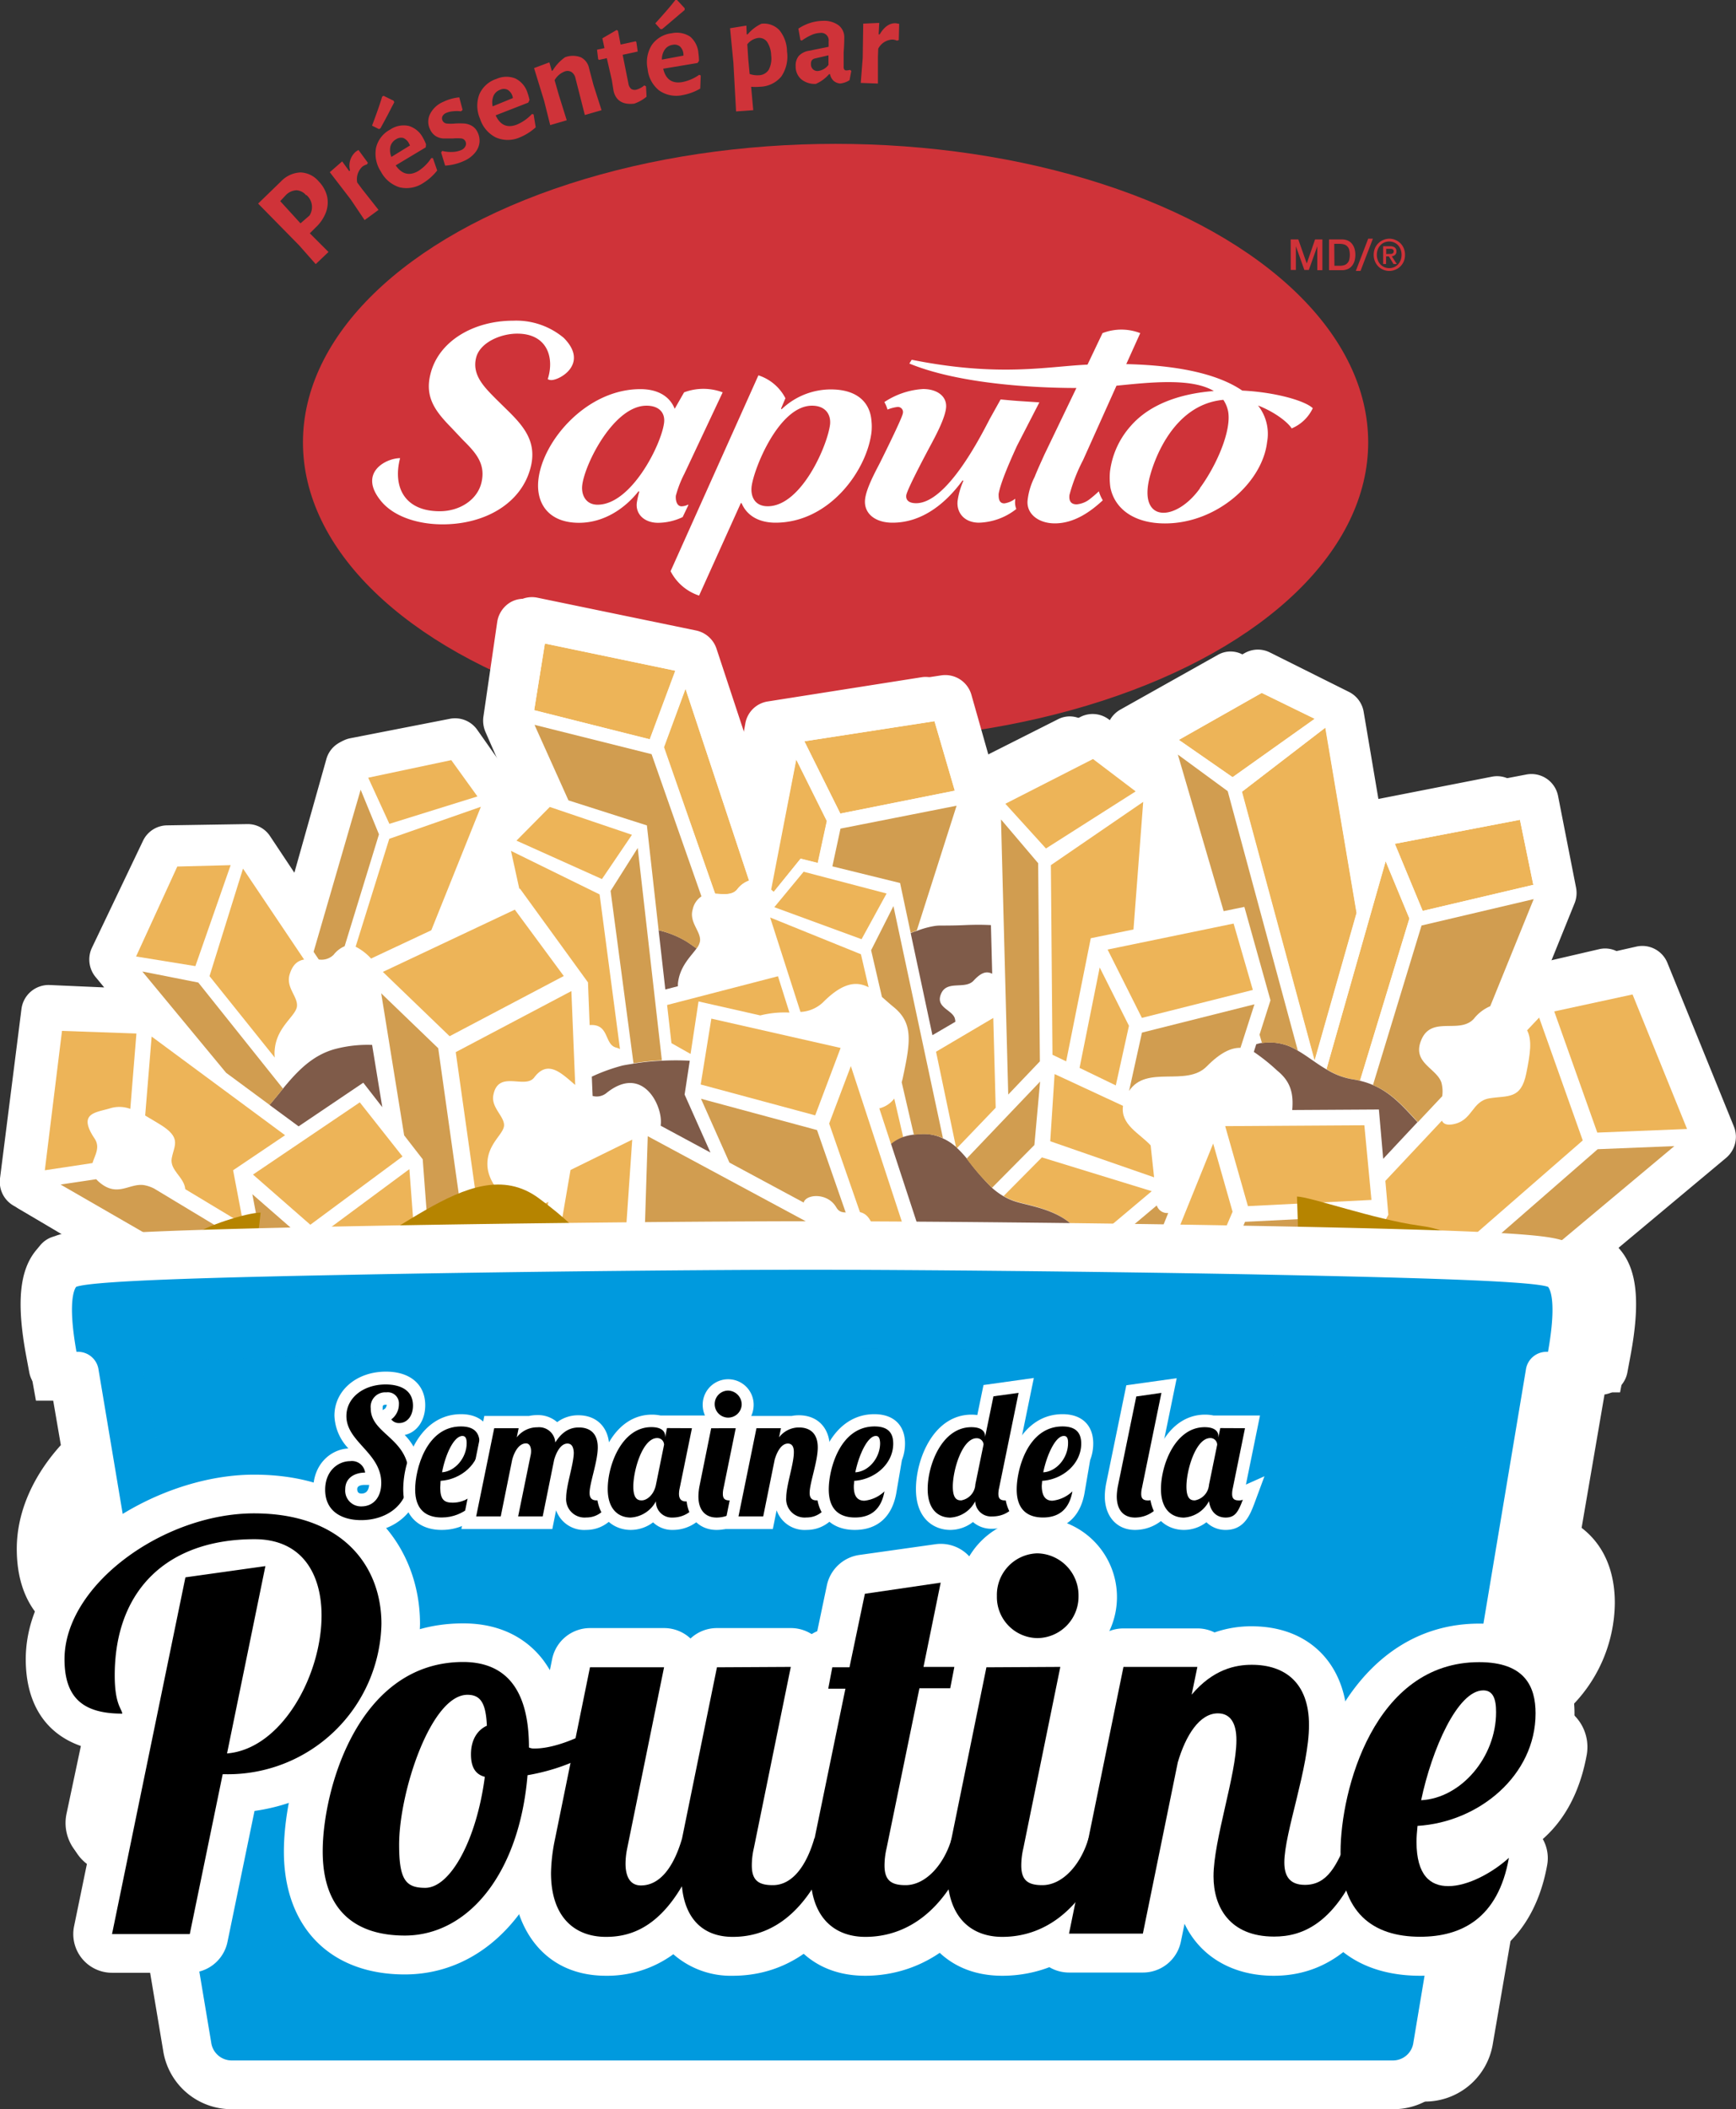 <svg xmlns="http://www.w3.org/2000/svg" viewBox="0 0 303.25 368.3"><rect x="0" y="0" width="303.25" height="368.3" fill="#333333" stroke="none"/><defs><style>.cls-1{isolation:isolate;}.cls-2{fill:#cf3339;}.cls-3{fill:#fff;}.cls-4{fill:#b68400;}.cls-5{fill:none;}.cls-6{fill:#edb458;}.cls-7{fill:#7f5b49;}.cls-8{fill:#d19d50;}.cls-9{fill:#4197cb;}.cls-10{fill:#009ade;}.cls-11{opacity:0.3;mix-blend-mode:multiply;}</style></defs><g class="cls-1"><g id="Layer_2" data-name="Layer 2"><g id="Layer_4" data-name="Layer 4"><path class="cls-2" d="M225.46,41.81h1.33l1.48,4.2h0l1.45-4.2H231v5.37h-.89V43h0l-1.48,4.14h-.78L226.37,43h0v4.14h-.9Z"/><path class="cls-2" d="M232.16,41.81h2.23a2.55,2.55,0,0,1,1.07.21,1.9,1.9,0,0,1,.73.58,2.52,2.52,0,0,1,.43.85,4,4,0,0,1,0,2.09,2.52,2.52,0,0,1-.43.85,1.9,1.9,0,0,1-.73.58,2.55,2.55,0,0,1-1.07.21h-2.23Zm.94,4.6H234a2.58,2.58,0,0,0,.9-.14,1.34,1.34,0,0,0,.54-.41,1.3,1.3,0,0,0,.27-.61,3.6,3.6,0,0,0,0-1.51,1.3,1.3,0,0,0-.27-.61,1.34,1.34,0,0,0-.54-.41,2.58,2.58,0,0,0-.9-.14h-.93Z"/><path class="cls-2" d="M239,41.68h.82l-2.16,5.63h-.82Z"/><path class="cls-2" d="M245.43,44.49a2.89,2.89,0,0,1-.22,1.16,2.75,2.75,0,0,1-.6.88,2.57,2.57,0,0,1-.88.57,2.66,2.66,0,0,1-1,.21,2.73,2.73,0,0,1-1.12-.22,2.63,2.63,0,0,1-.87-.59,2.83,2.83,0,0,1-.57-.89,2.9,2.9,0,0,1-.21-1.12,3.06,3.06,0,0,1,.22-1.15,2.62,2.62,0,0,1,.61-.88,2.48,2.48,0,0,1,.88-.57,2.75,2.75,0,0,1,1.06-.21,2.66,2.66,0,0,1,1,.21,2.57,2.57,0,0,1,.88.57,2.75,2.75,0,0,1,.6.88A2.88,2.88,0,0,1,245.43,44.49Zm-.6,0a2.62,2.62,0,0,0-.17-.94,2.25,2.25,0,0,0-.45-.73,2,2,0,0,0-.69-.48,2.19,2.19,0,0,0-1.69,0,1.87,1.87,0,0,0-.69.48,2.11,2.11,0,0,0-.46.73,2.62,2.62,0,0,0-.17.94,2.45,2.45,0,0,0,.16.91,2.14,2.14,0,0,0,.43.73,2.09,2.09,0,0,0,1.58.69,2.14,2.14,0,0,0,.84-.17,2,2,0,0,0,.69-.48,2.25,2.25,0,0,0,.45-.73A2.59,2.59,0,0,0,244.83,44.49Zm-2.71,1.61h-.51V43h1.18a1.42,1.42,0,0,1,.85.21.8.8,0,0,1,.29.69.74.74,0,0,1-.24.61,1.06,1.06,0,0,1-.57.24L244,46.1h-.58l-.81-1.33h-.48Zm.57-1.76H243a.56.56,0,0,0,.23-.07.43.43,0,0,0,.16-.14.54.54,0,0,0,.06-.27.33.33,0,0,0-.07-.23.42.42,0,0,0-.16-.13.71.71,0,0,0-.22-.05h-.85v.91Z"/><path class="cls-2" d="M52.49,30.11a4.35,4.35,0,0,1,3.17,1.55,5.68,5.68,0,0,1,1.47,2.59,5,5,0,0,1-.19,2.82,7,7,0,0,1-1.82,2.67l-1,1,0,0L57.38,44l-2.23,2.12-2.88-3.26-7.18-7.31,4-3.88A5,5,0,0,1,52.49,30.11Zm1,4a2.4,2.4,0,0,0-1.71-.89A2.81,2.81,0,0,0,50,34l-1.05,1.12L52.49,39l1.58-1.37A2.75,2.75,0,0,0,53.53,34.06Z"/><path class="cls-2" d="M62.62,26.19l1.65,2.25-.19.28a2.28,2.28,0,0,0-.77.37,3,3,0,0,0-.91,2.78L63.24,33l2.88,3.65-2.43,1.78-2.43-3.61-3.65-4.75,2.16-1.89L61,29.88l.15-.11a3.22,3.22,0,0,1,1-3.28A5.49,5.49,0,0,1,62.62,26.19Z"/><path class="cls-2" d="M67,16.73l1.76.86.11.27c-.18.35-.31.61-.41.77-1,2-1.71,3.22-2,3.78l-.27.13-1.2-.6q1.2-3.17,1.77-5.07Zm7.37,9-5.25,3.15c1.08,1.55,2.38,1.88,3.92,1a7.55,7.55,0,0,0,2.29-2.27h.29l.75,2.16a9.43,9.43,0,0,1-2.46,2.2,5.26,5.26,0,0,1-4.11.74,5.56,5.56,0,0,1-3.26-2.74,5.67,5.67,0,0,1-.85-4.17,4.85,4.85,0,0,1,2.46-3.17,4.2,4.2,0,0,1,3.25-.64A4.13,4.13,0,0,1,73.85,24a9,9,0,0,1,.57,1.19Zm-2.9-.63a2.07,2.07,0,0,0-1-1,1.57,1.57,0,0,0-1.27.21,2.06,2.06,0,0,0-1,1.25,3.1,3.1,0,0,0,.17,1.84l3.25-2Z"/><path class="cls-2" d="M80.23,17l.58,2.19-.28.25a6.08,6.08,0,0,0-1.47,0,3.64,3.64,0,0,0-1.14.29,1.27,1.27,0,0,0-.66.63A.92.92,0,0,0,78,21.57a7.58,7.58,0,0,0,1.48,0,13.1,13.1,0,0,1,1.65,0,3.24,3.24,0,0,1,1.32.42,2.53,2.53,0,0,1,1,1.16,3.32,3.32,0,0,1,.31,1.73A3.35,3.35,0,0,1,83,26.64a5,5,0,0,1-1.9,1.44,9.22,9.22,0,0,1-3.34.84l-.7-2.28.18-.29a6.19,6.19,0,0,0,1.82.18,4.13,4.13,0,0,0,1.52-.33,1.41,1.41,0,0,0,.73-.69.92.92,0,0,0,0-.81.89.89,0,0,0-.71-.52,7.48,7.48,0,0,0-1.47,0c-.68,0-1.24,0-1.69,0a2.86,2.86,0,0,1-1.32-.41,2.71,2.71,0,0,1-1-1.19,3,3,0,0,1,0-2.66,4.54,4.54,0,0,1,2.32-2.14A8.2,8.2,0,0,1,80.23,17Z"/><path class="cls-2" d="M92.28,17.92l-5.7,2.22q1.2,2.58,3.7,1.62a7.65,7.65,0,0,0,2.64-1.85l.29.06.37,2.26A9.48,9.48,0,0,1,90.78,24a5.21,5.21,0,0,1-4.17,0,5.5,5.5,0,0,1-2.75-3.25,5.67,5.67,0,0,1-.14-4.25,4.88,4.88,0,0,1,3-2.72,4.26,4.26,0,0,1,3.3-.08,4.16,4.16,0,0,1,2.12,2.48,11.1,11.1,0,0,1,.36,1.27Zm-2.75-1.11a2,2,0,0,0-.87-1.14,1.5,1.5,0,0,0-1.28,0,2,2,0,0,0-1.17,1.06,3.06,3.06,0,0,0-.15,1.84l3.54-1.45Z"/><path class="cls-2" d="M100.53,13.68a1.72,1.72,0,0,0-.68-1.09,1.33,1.33,0,0,0-1.15-.13A3.45,3.45,0,0,0,96.88,14l.72,2.53L99,21l-2.89.84-1.06-4.23-1.76-5.72,2.67-1,.43,1.48.15-.05a7.77,7.77,0,0,1,2.16-2.32,3.88,3.88,0,0,1,2.75,0,2.71,2.71,0,0,1,1.45,1.92l.77,2.92,1.41,4.4-2.92.84Z"/><path class="cls-2" d="M112.55,14.91l.3.17.09,1.81a7,7,0,0,1-2.15,1.21c-2,.23-3.24-.53-3.62-2.27L106.88,14,106,10.16l-1.37.3-.14-.13-.2-1.65,1.3-.28-.37-1.71,2.49-1.45.24.14.46,2.4,2.63-.57.12.13L111.4,9l-2.63.57,1,5a1.54,1.54,0,0,0,.48.95,1.16,1.16,0,0,0,1,.11A3.55,3.55,0,0,0,112.55,14.91Z"/><path class="cls-2" d="M121.85,11l-6,1q.65,2.76,3.29,2.34a7.54,7.54,0,0,0,3-1.28l.27.12-.09,2.29a9.4,9.4,0,0,1-3.1,1.14,5.2,5.2,0,0,1-4.09-.82,5.46,5.46,0,0,1-2-3.73,5.67,5.67,0,0,1,.72-4.19,4.9,4.9,0,0,1,3.46-2.06,4.26,4.26,0,0,1,3.25.59A4.16,4.16,0,0,1,122,9.31a8.89,8.89,0,0,1,.1,1.32ZM118.27,0l1.33,1.44v.3c-.29.26-.51.45-.66.56-1.69,1.45-2.78,2.37-3.28,2.78l-.29,0-.9-1c1.51-1.67,2.68-3,3.5-4.08Zm1.11,9.39a2,2,0,0,0-.62-1.29,1.52,1.52,0,0,0-1.26-.27,2,2,0,0,0-1.36.81,3,3,0,0,0-.52,1.77l3.77-.7Z"/><path class="cls-2" d="M136.14,5.26A6,6,0,0,1,137.48,9a6.19,6.19,0,0,1-1,4.36,5,5,0,0,1-3.75,1.79,8.67,8.67,0,0,1-1.52,0l.37,4.09-3,.22-.47-8.53-.58-6,2.85-.46L130.44,6h.16A7.16,7.16,0,0,1,133,4.15,3.71,3.71,0,0,1,136.14,5.26Zm-1.85,6.91a4.22,4.22,0,0,0,.42-2.51A4.52,4.52,0,0,0,134,7.32a1.67,1.67,0,0,0-1.56-.69,2.88,2.88,0,0,0-1.9,1.11l.17,2.63.24,2.55a4.08,4.08,0,0,0,1.58.22A2.1,2.1,0,0,0,134.29,12.17Z"/><path class="cls-2" d="M146.48,4.41a2.63,2.63,0,0,1,1,2.18c0,.27,0,1.13-.11,2.58,0,.43,0,.86,0,1.31s0,.82,0,1.14a.84.84,0,0,0,.12.53.45.45,0,0,0,.41.14,2.49,2.49,0,0,0,.58-.09l.23.18L148.4,14a3.66,3.66,0,0,1-1.65.58,2,2,0,0,1-1.14-.47,2.17,2.17,0,0,1-.62-1.16h-.16a6.54,6.54,0,0,1-2.32,1.7,3.73,3.73,0,0,1-2.57-.83,2.93,2.93,0,0,1-.95-2.27,2.63,2.63,0,0,1,.55-1.79,3.1,3.1,0,0,1,1.75-.89l3.46-.7V7.21a1.3,1.3,0,0,0-1.47-1.46,4,4,0,0,0-1.48.34,9.23,9.23,0,0,0-1.74,1L139.82,7l-.36-2a8.49,8.49,0,0,1,2.07-1,7.75,7.75,0,0,1,2.22-.36A4.3,4.3,0,0,1,146.48,4.41Zm-4.13,5.8a1,1,0,0,0-.53.31,1.08,1.08,0,0,0-.16.65,1.21,1.21,0,0,0,.33.91,1.16,1.16,0,0,0,.88.32,2.68,2.68,0,0,0,1.85-1.07l0-1.67Z"/><path class="cls-2" d="M157.07,4.16,157,7l-.32.1a2.06,2.06,0,0,0-.83-.19,2.93,2.93,0,0,0-2.44,1.6l-.05,1.43,0,4.65-3-.11.34-4.35.09-6L153.59,4,153.48,6h.19c.79-1.33,1.73-2,2.84-1.94C156.64,4.1,156.83,4.12,157.07,4.16Z"/><ellipse class="cls-2" cx="145.96" cy="77.25" rx="93.04" ry="52.13"/><path class="cls-3" d="M69.89,80c-1.29,4.91.67,9.27,6.93,9.27,3.5,0,6.57-2,7.28-5,.78-3.29-1-5.23-3.22-7.43l-2-2.12c-2.66-2.73-4.7-5.18-3.72-9.26C76.5,59.63,82.67,56,89.63,56a12.92,12.92,0,0,1,8.85,3c4.62,4.65-1.1,7.63-2.37,7.35a1.29,1.29,0,0,1-.43-.14c1.21-3.77-.09-7.95-5.33-7.95-2.93,0-6.55,1.57-7.19,4.24-.73,3,1.46,5.12,3.42,7.11l1.85,1.82c2.95,2.87,5.36,5.58,4.31,10-1.51,6.37-7.9,10.13-15.43,10.13-4.14,0-8.25-1.24-10.55-3.83C62.33,82.62,67.41,80,69.89,80Z"/><path class="cls-3" d="M122.12,104l7.29-16.15h.13c.9,2.16,3,3.42,5.93,3.42,9.39,0,15.94-9.09,16.76-15.77a9.55,9.55,0,0,0,0-2C152,70.33,149.8,68,145.13,68a12.44,12.44,0,0,0-8.59,3.46l-.11-.1.77-1.82a8.1,8.1,0,0,0-4.72-4L117.14,99.74A8.61,8.61,0,0,0,122.12,104ZM145,74.1c-.47,3.79-5.06,14.3-10.89,14.3-2.33,0-3-1.78-2.82-3.42.4-3.2,4.79-14.14,10.55-14.14C144.19,70.84,145.17,72.37,145,74.1Z"/><path class="cls-3" d="M120.21,88.11a2.73,2.73,0,0,1-1.15.3c-.9,0-1.07-1.21-1-1.85a19.24,19.24,0,0,1,1.51-3.88l6.67-14.17a9.59,9.59,0,0,0-6.74,0l-1.64,2.87c-.89-2.22-3-3.43-6-3.43-9.33,0-17,8.94-17.8,15.72-.5,4.11,1.66,7.62,7.09,7.62,4.42,0,8.09-2.58,10.4-5.52l.12.1a16.3,16.3,0,0,0-.43,1.91c-.25,1.93,1.25,3.51,3.71,3.51a10.05,10.05,0,0,0,4.3-1l1-2.1ZM116,73.84c-.47,3.78-5.72,14.29-11.61,14.29-2.2,0-2.88-1.9-2.68-3.42.45-3.73,5.52-13.87,11.22-13.87C115.21,70.84,116.22,72.16,116,73.84Z"/><path class="cls-3" d="M177.64,77.87l3.92-7.61-3.5-.23c-1-.06-3.27-.28-3.27-.28l-1.89,3.39c-1.77,3.42-7.57,14.73-12.87,14.73-1.11,0-1.83-.43-1.72-1.38.15-1.16,4.45-9.11,4.45-9.11.92-1.73,2.28-4.36,2.49-6.08.26-2.07-1.53-3.37-4-3.37a13.71,13.71,0,0,0-6.77,2.28,5.42,5.42,0,0,1,.55,1.31,7,7,0,0,1,1.68-.45.89.89,0,0,1,1,1.11c-.1.84-4,8.64-4,8.64-.93,1.79-2.36,4.46-2.59,6.31-.31,2.57,1.83,4.16,4.81,4.14,5.17,0,9.29-3.38,12.23-7.4l.12.11a13.38,13.38,0,0,0-1,3.46c-.23,2,1.09,3.83,3.75,3.83a11,11,0,0,0,6.5-2.39v0a3.2,3.2,0,0,1-.19-1.58c0-.07,0-.14,0-.21a4.06,4.06,0,0,1-1.9.81c-1,0-1-1-1-1.64C174.79,84.17,176.67,80,177.64,77.87Z"/><path class="cls-3" d="M217,68.2c-3.49-2.38-9.59-4.37-20.26-4.62l2.44-5.41a9.13,9.13,0,0,0-6.59,0l-2.62,5.5c-7.07.32-15.44,2.21-30.71-.85l-.41.66c8.51,3.51,21.52,4.27,29.18,4.27L182.43,79.4c-.49,1.1-1.15,2.5-1.71,3.91a11.9,11.9,0,0,0-1.21,4c-.28,2.35,1.83,4.08,4.75,4.08,3.36,0,6.19-2,8.35-4l0-.08a6.47,6.47,0,0,1-.66-1.52,19.42,19.42,0,0,1-1.48,1.28,4.32,4.32,0,0,1-2.39,1c-1.22,0-1.35-.87-1.26-1.65a29.64,29.64,0,0,1,2.37-6.07l5.84-13c5.83-.58,13.12-1.4,17,.93-5.55.43-11.1,2.14-14.56,6.16a14.68,14.68,0,0,0-3.58,7.94,12.07,12.07,0,0,0,.07,2.71c.74,3.78,4.17,6.31,9.55,6.31,9.05,0,17-7.14,17.83-14.21a8,8,0,0,0-1.58-6.38c3,1.16,5.28,3,5.87,4a7.1,7.1,0,0,0,3.69-3.53C228,70,222.89,68.49,217,68.2Zm-7.38,17.06c-4.28,6-11.08,6.11-8.67-2.38.38-1.34,3.48-12.22,12.75-13.06a5.55,5.55,0,0,1,.83,2C215.15,75.14,212.57,81.2,209.58,85.26Z"/><path class="cls-3" d="M302.89,196.73l-11.62-28.59a4.73,4.73,0,0,0-5.42-2.85l-15.25,3.44,4.45-11a4.82,4.82,0,0,0,.26-2.73l-3.14-16a4.74,4.74,0,0,0-5.53-3.76l-25.75,4.91-2.68-15.85a4.76,4.76,0,0,0-2.57-3.48l-13.81-6.89a4.68,4.68,0,0,0-4.35.08l-17.54,9.57a4.79,4.79,0,0,0-2.41,5l-3.76-2.9a4.7,4.7,0,0,0-5-.51L173,133l-3.31-11.67a4.74,4.74,0,0,0-5.27-3.4l-27.67,4.23a4.76,4.76,0,0,0-3.93,3.8l-1.29,6.6-6.37-19.29a4.78,4.78,0,0,0-3.54-3.17l-27.74-5.73a4.67,4.67,0,0,0-3.66.76,4.79,4.79,0,0,0-2,3.2l-2.47,16.42a4.82,4.82,0,0,0,.37,2.7l4.25,9.44-.18.18L90.1,137l-6.74-9.57a4.73,4.73,0,0,0-4.76-1.92l-17.41,3.4a4.73,4.73,0,0,0-3.64,3.35l-5.93,20.43L47.17,146a4.66,4.66,0,0,0-4-2.1l-14,.22a4.72,4.72,0,0,0-4.19,2.7l-8.91,18.65a4.81,4.81,0,0,0,.63,5.14l1.5,1.81L8.66,172a4.79,4.79,0,0,0-4.91,4.18L0,205.77a4.79,4.79,0,0,0,2.35,4.75l8.55,4.92c-.32.08-.61.17-.87.25l-1,.34A4.75,4.75,0,0,0,7,217.48l-.67.81c-2.93,3.51-3.47,9.17-1.78,18.34l.56,3a4.78,4.78,0,0,0,4,3.87l1.52,8.84c-5,5.53-7.7,11.88-7.7,18.11,0,9.47,4.95,15.46,13.73,16.88l.53,3.1-5.57,26.28a7.76,7.76,0,0,0,1.54,6.47,7.59,7.59,0,0,0,6,2.88h4.2l5.26,30.53a12.07,12.07,0,0,0,12,10.38H248.86a12,12,0,0,0,11.93-10.2l5.77-33.49c4.28-2.58,8.9-7.48,10.61-16.83a7.79,7.79,0,0,0-3.32-7.86,25.88,25.88,0,0,0,8.23-18.71c0-5.66-2-10.19-5.8-13.09l4-23.29a4.78,4.78,0,0,0,4-3.87l.56-3c1.7-9.18,1.15-14.84-1.78-18.35l-.33-.39,18.75-15.67A4.8,4.8,0,0,0,302.89,196.73Z"/><path class="cls-4" d="M231.61,208.39c2.27,0,13.95,4,21.84,5,3.74.5,6.57,1.33,11.31,5.58,2.55,2.28-32.65,3.56-32.65,3.56Z"/><path class="cls-4" d="M45.78,211.17c-2.46,0-10.3,2.44-11.71,3.85s-3.94,4.25-4.29,5.67,14.73,1.41,14.73,1.41Z"/><path class="cls-4" d="M53.54,220.86C68,219.27,83,199.63,95.62,208.65c19.33,13.81,7.37,17,7.37,17l-49.45-4.78"/><path class="cls-3" d="M144.05,211.19c1.48,1.24-4,3.29-1.82,4.39s3.09-.37,4.54-.19,2.36,2.93,5.08,1.84,4.78-1.83,3.27-4.58c-1.82-3.3-4.89-.14-6.17-2.38C147,206.79,140.79,208.44,144.05,211.19Z"/><polygon class="cls-5" points="121.26 247.79 121.75 248.15 121.88 248.02 121.26 247.79"/><polygon class="cls-6" points="166.75 138.08 163.19 125.94 140.47 129.44 146.75 142.07 166.75 138.08"/><path class="cls-6" d="M135.07,155.77l4.72-5.82,3.05.75,1.58-7.33-5.35-10.77-4.45,22.75Z"/><polygon class="cls-6" points="123.73 239.27 123.97 238.14 123.58 237.99 123.73 239.27"/><polygon class="cls-6" points="122.41 245.37 122.72 243.92 119.45 244.27 122.41 245.37"/><polygon class="cls-6" points="117.91 117.12 95.14 112.38 93.27 124.03 113.45 129.08 117.91 117.12"/><path class="cls-6" d="M124.88,156.07c1.46.06,3,.33,3.86-.76a4.39,4.39,0,0,1,2.07-1.53l-11.09-33.51-3.81,10.21Z"/><polygon class="cls-6" points="229.62 125.51 220.36 120.98 205.88 129.19 215.27 135.71 229.62 125.51"/><polygon class="cls-6" points="229.57 185.25 236.91 159.41 231.46 127.06 216.87 138.27 229.57 185.25"/><polygon class="cls-6" points="267.8 154.51 265.47 143.15 243.61 147.34 248.48 159.06 267.8 154.51"/><path class="cls-6" d="M237.53,188.71l8.63-28.33-4.15-10-10.34,36.31a12.47,12.47,0,0,0,4.68,1.79C236.76,188.54,237.15,188.62,237.53,188.71Z"/><path class="cls-3" d="M227,264.19l3.38-8.33,68.17-57-11.63-28.6-19.19,4.33-2.92,3.1A11.94,11.94,0,0,0,262.7,176l8-19.65-3.14-16-26.62,5.08-2.51,8.84-4.85-28.74-13.81-6.89-17.54,9.57,9.18,31.4-3.48.71c.52-3.64.11-6-2.49-8.06a31.3,31.3,0,0,0-4.23-3.35l.79-10.41-11.07-8.56-18.46,9.05.47,17.48a5.15,5.15,0,0,0-3.78,2.9,5.87,5.87,0,0,0-.65,2.19c1.52,0,3.07,0,4.57,0l.22,8.49c-.86-.41-1.83-.34-3.24,1.2s-4.6-.12-5.67,2.25,1.7,2.77,2.33,4.2a2.16,2.16,0,0,1,.14.74l-4,2.34L159,162.94l-1.85-8.71-11.83-2.91,1.42-6.59,20.28-4-6.95,21.82a15.44,15.44,0,0,1,3-.84L170,140.11,165.09,123l-27.68,4.24-4.75,24.36-12-36.46L92.88,109.4l-2.47,16.43,5.82,12.93-.56-.17L87,147.48l.94,4.25a5.52,5.52,0,0,0-4.88,3.07,4.62,4.62,0,0,0-.33,4.13l-5,2.37,8.51-21.21-6.74-9.58-17.41,3.41-8.76,30.2L43.24,149l-14,.22-8.91,18.65,11.46,13.82L26.7,177.9l-18.25-.81L4.73,206.72l31.06,17.89-1.24,4.3,11.28,2.59,16.83,88.69,19.91-1.62-3.91-51.73,5.25,32.4,24,1.43-1.14-27.77L115.57,283l22.77-19.11,8.33,20.71,14.94,1,6.6,14.81L163.52,312l19,10.55,26.52-48.88,13.24-11.07Zm-1.23-3.2-1.08-.37,1.87-1.57Zm59.4-87.34,9.52,23.49-15.68.63-7.52-21.16Zm-16.35,4,7.62,21.45-51.07,44.49,17.11-31.52-.52-5.91,9.9-10.51c.26.52.78.79,1.74.66,3.67-.52,3.39-4,6.6-4.57s5.49.24,6.41-4.37c.71-3.54,1-5.74.11-7.5ZM218,210.61l-4-14,24.31-.15,1.24,13Zm-4.31,41.89L209,259.73l-96.56-40.16.67-21.17ZM184.4,295.32l-4.64,1.43L165,254.2l6.81,2.67Zm-5-22.74-.22-.67,2.46-11.16,2.2.86Zm-1.73-5.29-3-9.29,4.68,1.84Zm3,9.28,5.66-14,6.05,2.37-8.78,20.55ZM98.49,225.2l12-3.49,97,40.33-3,4.73Zm7.89,36.92-.28-6.82,5.62,3.39-4,4.2ZM106,252.07l-.52-12.64,14.44,10.68-6.26,6.57Zm7.76-17.93-5.69,2.4L105.23,234l-.09-2.27,1.16-.52Zm7.78,3,.52,4.54-4,.43-.86-6.53.17-.07Zm-5.42,5.17-1.91.21-4.89-3.62,6-2.53Zm7.64-3.08-.15-1.28.39.15Zm-1,4.65-.31,1.45-3-1.1Zm-1.46,3.87.62.23-.13.13Zm5.15-8.69,2.35.92.22.55-3.73,3.92Zm-15.83-53.43-4-30.1,4.75-7.5,4.22,37.09c1.63-.07,3.25-.06,4.83,0l-.89,5.91L124,201.21l-8.69-4.68a6.09,6.09,0,0,0,0-1.41c-.37-3.45-3.77-8.82-9.41-4.35a2.7,2.7,0,0,1-2.48.56l-.14-3.37a31.49,31.49,0,0,1,5.35-2C109.31,185.87,110,185.78,110.58,185.67Zm39.75-19,1.34,5.76c-2.06-1.06-4.44-.91-8,2.67a6.16,6.16,0,0,1-3.9,1.64l-5.31-16.49Zm9.52,53.86-8.12-4.38-6.93-19.92,3.78-10ZM127.37,203l-5-11.15,20.27,5.47,6,17.12Zm-3.15-25.14L146.8,183l-4.44,11.77-20-5.39Zm11.6-7.4,2,6.34a17.44,17.44,0,0,0-5.08.5L122,174.87,120.59,184l-3.34-1.89-.76-6.66ZM99.62,204.3l10.77-5.3L109,219.25l-12.63,4Zm83.83-5,.76-11.73,11.95,5.55c-.46,3.3,2.89,4.8,4.83,6.9l.57,5.59Zm8.61-30.33,5.1,10.18-2.29,10.41-6.33-3.06Zm24.59,14c-1.6,0-3.47.79-5.89,3.23-3.61,3.65-10.52-.32-13.57,4.3l2.25-10.19,19.65-4.94ZM202,210.44a1.9,1.9,0,0,0,2,1.32l-10.79,26.7-5.93-3.19L190.69,220Zm-6.36,29.32,16.22-40.08,3.39,11.91-13.45,31.49Zm69.81-96.61,2.33,11.36-19.32,4.55-4.87-11.72Zm-28.56,16.26-7.34,25.84-12.7-47,14.59-11.21ZM220.36,121l9.26,4.52-14.35,10.2-9.39-6.52Zm-14.65,10.74,8.71,6.39,12.25,45.31c1.69,1,3.26,2.22,5,3.26L242,150.38l4.15,10-8.63,28.33a13,13,0,0,1,2.26.73l8.49-27.87L267.87,157l-7.59,18.74a7.26,7.26,0,0,0-2.84,2.17c-2.47,2.76-7.3-.52-9.14,3.58s2.52,5,3.44,7.55a5.93,5.93,0,0,1,.15,2.42l-4.26,4.52-6,6.41-.75-8.61-15.14.09c.26-3-.32-5-2.62-6.88a33.85,33.85,0,0,0-4.09-3.27l.43-1.35c.33-.08.66-.16,1-.21l-.43-1.48,1.91-6-4.58-16.34-3.63.74Zm9.74,29.54,3.36,11.59-19.38,4.88-6-11.93Zm-17.49,1-7.46,1.53-4.3,21.5-2.39-1.15-.28-33.1L199.66,140Zm-7.07-29.75,7.45,5.64-15.67,10-7.09-7.81Zm-16.07,10.54,6.49,7.64.3,34.6-5.53,5.8Zm-10.14,55.66a9.09,9.09,0,0,1,2.32,1.56l-3.55-16.66,10-5.9.42,15.68-6.72,7a19.85,19.85,0,0,1,1.68,1.84l12.84-13.46-1,11.08-7.4,7.47a12.73,12.73,0,0,0,2,1.44l6.69-6.75L201.15,208l-11.55,9.69a11.6,11.6,0,0,1,.45,4c-.06,1.25-1.17,2.24-3,3l-2,9.27-5.46-2.94.44-2.22,3.56-3c-1.43.34-3,.61-4.76.84L176,229.16l-3.38-1.82-9.65-5.19-7.32-22.36-2.05-6.25a4.73,4.73,0,0,0,2.61-1.71l1.56,6.75a9.13,9.13,0,0,1,1.86-.42L157.47,189c.06-.24.13-.48.19-.74,1.4-6.37,1.86-9.6-1.64-12.43-.69-.56-1.35-1.16-2-1.73l-1.89-8.15,3.9-7.71ZM154.83,156l-4.37,8-15.24-5.59,5.12-6.19Zm8.36-30.08,3.56,12.14-20,4-6.28-12.62Zm-24.12,6.66,5.35,10.77-1.58,7.33-3.05-.75-4.72,5.82-.45-.42Zm-8.26,21.18a4.39,4.39,0,0,0-2.07,1.53c-.91,1.09-2.4.82-3.86.76l-9-25.59,3.81-10.21Zm-35.67-41.4,22.77,4.74-4.46,12L93.27,124Zm-1.81,14.17,20.45,5.12,8.71,24.83a3.68,3.68,0,0,0-1.54,2.29c-.65,2.27,1.49,3.85,1.29,5.54a2.87,2.87,0,0,1-.61,1.28c-1,1.42-3,3.19-3.26,6.16,0,.15,0,.3,0,.44l-2.2.57L115,162.44l-2.08-18.31-13.67-4.39ZM96,140.91l14.35,4.86-5.24,7.73-14.93-6.71Zm-6.76,7.65,15.47,7.6,3.57,27a3.79,3.79,0,0,0-.7-.26c-2.08-.58-1.13-4.2-4.61-3.92l-.3-7.47L90.78,155.16l-.08,0Zm.65,10.28,8.55,11.59L78.5,180.94,66.84,169.71Zm-14.59,3.6-10.52,4.94a9.43,9.43,0,0,0-2.7-2.07l5.83-18.84,16-5.59Zm3.49-29.71,4.57,6.34L68,143.86l-3.71-8.06ZM62.93,137.9l3.27,7.79-6.05,19.54a4.79,4.79,0,0,0-1.91,1.49,3,3,0,0,1-2.63.82l-.9-1.34ZM53,167.55c-1.07.19-2,.83-2.54,2.65-.65,2.27,1.49,3.86,1.29,5.54s-3.49,3.52-3.87,7.44a6.18,6.18,0,0,0,0,1.49L36.56,170.45l5.85-18.78ZM30.93,151.31l9.31-.24L34.09,168.7,23.72,167Zm-6.11,18.33,9.78,1.93L49.4,190.1c2.42-2.93,5.08-5.84,9.13-6.93a22.39,22.39,0,0,1,6.45-.71l1.76,10.87-3.32-4.27-11.3,7.62-5.06-3.74-7.61-5.62Zm29.34,44.22-10-8.76,18.66-12.61,7.46,9.45Zm-4.4-15.59-9.08,6.12,1.79,9.41-10.15-6.11c-.17-2.12-2.74-3.29-2.36-5.4.43-2.38,1.76-3.64-2.2-6-.91-.55-1.7-1-2.44-1.42L26.45,181ZM10.81,180l13,.46-1.07,13.16a5.5,5.5,0,0,0-3.49-.11c-2.52.77-5.75.79-2.76,5.27,1.05,1.57.06,2.91-.36,4.3l-8.33,1.26Zm-.32,26.83,6.22-.93c.14.15.29.3.47.46,3.23,2.82,5.27.2,7.87.57a6.34,6.34,0,0,1,1.78.6l16.31,9.83,1.77,9.32ZM37,227.19l.47-1.62,3.43,2-.16.51Zm27.65,90.19L44,208.53,52.59,216,69.72,317Zm7.54-.61-17-100.53,16.33-12.09,8.46,112Zm14.25-20.3L76,232.18,73.8,202.43l-3.24-4.17-4-24.81,10,9.59,16,113.8Zm18.45,1.1L95.55,297l-16-113.3,20.21-10.66.68,16.39c-2.41-2-4.76-4.49-7.15-1.32-1.6,2.12-6.34-1.44-7.16,3.15-.37,2.11,1.89,3.62,1.88,5.19s-3,3.25-2.91,6.91,3.92,7.36,7.3,7.33a6.64,6.64,0,0,0,3.35-.85l-3,16.06,9.35,3.66,1.54,37.58-.94,1,1,1.19Zm1.22-29.47,25.66-26.9,5.77,2.26-28.15,28.41ZM116,279.47l-5-5.75,29-29.3,4,1.56,3.25,7.29Zm33.84,2.93-8.46-21.08,6.84-5.74L158.28,283Zm-2.78-35.22,15,5.88,15.44,44.38-7.09,2.18ZM167,310.64l3.28-8.09,7.1-2.19-5.54,13Zm14.59,8.1-7.39-4.1,6.54-15.31,6.82-2.1L185,289.39,195,266l10.56,4.13,11.94-18.58-13.27-7.14,13.24-31,21.89-1.09Zm31.24-52,8.6-15.84,57.65-50.23,13.39-.54Z"/><polygon class="cls-6" points="294.66 197.14 285.14 173.65 271.46 176.61 278.98 197.77 294.66 197.14"/><path class="cls-6" d="M266.58,187.41c-.92,4.61-3.2,3.86-6.41,4.37s-2.93,4.05-6.6,4.57c-1,.13-1.48-.14-1.74-.66l-9.9,10.51.52,5.91-17.11,31.52,51.07-44.49-7.62-21.45-2.1,2.22C267.61,181.67,267.29,183.87,266.58,187.41Z"/><polygon class="cls-6" points="83.36 139.07 78.79 132.73 64.28 135.8 67.98 143.86 83.36 139.07"/><path class="cls-6" d="M62.08,165.31a9.43,9.43,0,0,1,2.7,2.07l10.52-4.94L84,140.88l-16,5.59Z"/><polygon class="cls-6" points="40.24 151.07 30.93 151.31 23.72 167.02 34.09 168.7 40.24 151.07"/><path class="cls-6" d="M47.91,184.67a6.18,6.18,0,0,1,0-1.49c.38-3.92,3.66-5.75,3.87-7.44s-1.94-3.27-1.29-5.54c.52-1.82,1.47-2.46,2.54-2.65L42.41,151.67l-5.85,18.78Z"/><path class="cls-6" d="M116.49,175.49l.76,6.66,3.34,1.89,1.39-9.17,10.79,2.44a17.44,17.44,0,0,1,5.08-.5l-2-6.34Z"/><polygon class="cls-6" points="105.11 153.5 110.35 145.77 96 140.91 90.17 146.79 105.11 153.5"/><polygon class="cls-6" points="114.18 242.56 116.09 242.35 115.31 236.41 109.29 238.94 114.18 242.56"/><path class="cls-6" d="M90.78,155.16l11.89,16.38L103,179c3.48-.28,2.53,3.34,4.61,3.92a3.79,3.79,0,0,1,.7.26l-3.57-27-15.47-7.6,1.46,6.64Z"/><path class="cls-6" d="M173.89,193.43l-.42-15.68-10,5.9L167,200.31l.17.17Z"/><polygon class="cls-6" points="198.34 138.19 190.89 132.54 175.58 140.35 182.67 148.16 198.34 138.19"/><polygon class="cls-6" points="183.81 184.18 186.2 185.33 190.5 163.83 197.96 162.3 199.66 140.02 183.53 151.07 183.81 184.18"/><polygon class="cls-6" points="140.34 152.22 135.22 158.41 150.46 164 154.83 156.02 140.34 152.22"/><path class="cls-6" d="M134.48,160.21l5.31,16.49a6.16,6.16,0,0,0,3.9-1.64c3.54-3.58,5.92-3.73,8-2.67l-1.34-5.76Z"/><path class="cls-6" d="M156.17,191.83a4.73,4.73,0,0,1-2.61,1.71l2.05,6.25a6.74,6.74,0,0,1,2.12-1.21Z"/><path class="cls-6" d="M16.47,198.79c-3-4.48.24-4.5,2.76-5.27a5.5,5.5,0,0,1,3.49.11l1.07-13.16-13-.46-3,24.34,8.33-1.26C16.53,201.7,17.52,200.36,16.47,198.79Z"/><polygon class="cls-6" points="105.45 239.43 105.97 252.07 113.63 256.68 119.89 250.11 105.45 239.43"/><path class="cls-6" d="M27.76,196.25c4,2.4,2.63,3.66,2.2,6-.38,2.11,2.19,3.28,2.36,5.4l10.15,6.11-1.79-9.41,9.08-6.12L26.45,181l-1.13,13.79C26.06,195.23,26.85,195.7,27.76,196.25Z"/><polygon class="cls-6" points="66.84 169.71 78.5 180.94 98.44 170.43 89.89 158.84 66.84 169.71"/><path class="cls-6" d="M103.64,267.16l-1.54-37.58-9.35-3.66,3-16.06a6.64,6.64,0,0,1-3.35.85c-3.38,0-7.23-3.67-7.3-7.33S88,198.05,88,196.47s-2.25-3.08-1.88-5.19c.82-4.59,5.56-1,7.16-3.15,2.39-3.17,4.74-.71,7.15,1.32l-.68-16.39L79.57,183.72l16,113.3,9.34.55-1.16-28.23-1-1.19Z"/><polygon class="cls-6" points="62.81 192.49 44.15 205.1 54.16 213.86 70.27 201.94 62.81 192.49"/><polygon class="cls-6" points="71.47 204.15 55.14 216.24 72.19 316.77 79.93 316.14 71.47 204.15"/><polygon class="cls-6" points="193.44 165.81 199.43 177.74 218.81 172.86 215.45 161.27 193.44 165.81"/><polygon class="cls-6" points="177.72 267.29 179.36 259.84 174.68 258 177.72 267.29"/><polygon class="cls-6" points="188.54 186.47 194.87 189.53 197.16 179.12 192.06 168.94 188.54 186.47"/><path class="cls-6" d="M183.59,225.91l-3.56,3-.44,2.22,5.46,2.94,2-9.27A20,20,0,0,1,183.59,225.91Z"/><path class="cls-6" d="M201.56,205.58,201,200c-1.94-2.1-5.29-3.6-4.83-6.9l-11.95-5.55-.76,11.73Z"/><polygon class="cls-6" points="147.22 253.27 143.97 245.98 140.01 244.42 110.99 273.72 115.99 279.47 147.22 253.27"/><path class="cls-6" d="M172.58,227.34l3.38,1.82,2.87-2.41C176.86,227,174.74,227.2,172.58,227.34Z"/><path class="cls-6" d="M177.17,209.71c3,1,10.52,1.66,12.43,8L201.15,208l-19.21-5.93-6.69,6.75A10.17,10.17,0,0,0,177.17,209.71Z"/><path class="cls-7" d="M115,162.44l1.17,10.34,2.2-.57c0-.14,0-.29,0-.44.29-3,2.24-4.74,3.26-6.16-.57-.4-1.14-.81-1.72-1.19A16.85,16.85,0,0,0,115,162.44Z"/><path class="cls-7" d="M220.41,182.12c-.32,0-.65.13-1,.21l-.43,1.35a33.85,33.85,0,0,1,4.09,3.27c2.3,1.86,2.88,3.91,2.62,6.88l15.14-.09.75,8.61,6-6.41c-2.39-2.58-4.51-5.1-7.84-6.5a13,13,0,0,0-2.26-.73c-.38-.09-.77-.17-1.18-.23a12.47,12.47,0,0,1-4.68-1.79c-1.74-1-3.31-2.3-5-3.26A9.17,9.17,0,0,0,220.41,182.12Z"/><path class="cls-7" d="M159,162.94l3.8,17.82,4-2.34a2.16,2.16,0,0,0-.14-.74c-.63-1.43-3.39-1.83-2.33-4.2s4.17-.63,5.67-2.25,2.38-1.61,3.24-1.2l-.22-8.49c-1.5-.08-3-.07-4.57,0s-3,.08-4.37.08a6.41,6.41,0,0,0-1,.09,15.44,15.44,0,0,0-3,.84C159.76,162.64,159.4,162.78,159,162.94Z"/><path class="cls-7" d="M103.34,188l.14,3.37a2.7,2.7,0,0,0,2.48-.56c5.64-4.47,9,.9,9.41,4.35a6.09,6.09,0,0,1,0,1.41l8.69,4.68-4.51-10.12.89-5.91c-1.58-.08-3.2-.09-4.83,0a42.14,42.14,0,0,0-5,.51c-.63.11-1.27.2-1.89.33A31.49,31.49,0,0,0,103.34,188Z"/><path class="cls-7" d="M52.12,196.68l11.3-7.62,3.32,4.27L65,182.46a22.39,22.39,0,0,0-6.45.71c-4.05,1.09-6.71,4-9.13,6.93-.79,1-1.56,1.93-2.34,2.84Z"/><path class="cls-7" d="M161.38,198a13.88,13.88,0,0,0-1.79.12,9.13,9.13,0,0,0-1.86.42,6.74,6.74,0,0,0-2.12,1.21l7.32,22.36,9.65,5.19c2.16-.14,4.28-.33,6.25-.59,1.72-.23,3.33-.5,4.76-.84a20,20,0,0,0,3.5-1.13c1.79-.79,2.9-1.78,3-3a11.6,11.6,0,0,0-.45-4c-1.91-6.35-9.39-7-12.43-8a10.17,10.17,0,0,1-1.92-.86,12.73,12.73,0,0,1-2-1.44,41.88,41.88,0,0,1-4.4-5.09,19.85,19.85,0,0,0-1.68-1.84l-.17-.17a9.09,9.09,0,0,0-2.32-1.56A7.68,7.68,0,0,0,161.38,198Z"/><polygon class="cls-6" points="238.28 196.49 213.98 196.64 217.95 210.61 239.53 209.53 238.28 196.49"/><polygon class="cls-6" points="211.88 199.68 195.66 239.76 201.82 243.08 215.27 211.59 211.88 199.68"/><polygon class="cls-6" points="170.25 302.55 166.97 310.64 171.81 313.33 177.35 300.36 170.25 302.55"/><polygon class="cls-6" points="192.47 264.97 186.42 262.6 180.76 276.57 183.69 285.52 192.47 264.97"/><polygon class="cls-6" points="122.36 189.37 142.36 194.76 146.8 182.99 124.22 177.87 122.36 189.37"/><polygon class="cls-6" points="148.59 186.16 144.8 196.19 151.73 216.12 159.85 220.49 148.59 186.16"/><polygon class="cls-6" points="171.78 256.87 164.97 254.2 179.76 296.75 184.4 295.32 171.78 256.87"/><polygon class="cls-6" points="96.36 223.28 109 219.25 110.39 199 99.62 204.3 96.36 223.28"/><path class="cls-8" d="M167.06,140.69l-20.28,4-1.42,6.59,11.83,2.91,1.85,8.71c.36-.16.72-.3,1.07-.43Z"/><polygon class="cls-8" points="128.76 240.02 126.41 239.1 125.25 244.49 128.98 240.57 128.76 240.02"/><path class="cls-8" d="M115,162.44a16.85,16.85,0,0,1,4.9,2c.58.38,1.15.79,1.72,1.19a2.87,2.87,0,0,0,.61-1.28c.2-1.69-1.94-3.27-1.29-5.54a3.68,3.68,0,0,1,1.54-2.29l-8.71-24.83-20.45-5.12,5.93,13.19,13.67,4.39Z"/><path class="cls-8" d="M221.89,174.67l-1.91,6,.43,1.48a9.17,9.17,0,0,1,6.26,1.31l-12.25-45.31-8.71-6.39,8,27.34,3.63-.74Z"/><polygon class="cls-8" points="225.74 260.99 226.53 259.05 224.66 260.62 225.74 260.99"/><path class="cls-8" d="M247.63,195.94l4.26-4.52a5.93,5.93,0,0,0-.15-2.42c-.92-2.56-5.28-3.45-3.44-7.55s6.67-.82,9.14-3.58a7.26,7.26,0,0,1,2.84-2.17L267.87,157l-19.59,4.61-8.49,27.87C243.12,190.84,245.24,193.36,247.63,195.94Z"/><polygon class="cls-8" points="292.44 200.13 279.05 200.67 221.4 250.9 212.8 266.74 292.44 200.13"/><path class="cls-8" d="M58.24,166.72a4.79,4.79,0,0,1,1.91-1.49l6.05-19.54-3.27-7.79-8.22,28.3.9,1.34A3,3,0,0,0,58.24,166.72Z"/><polygon class="cls-8" points="37.47 225.57 37 227.19 40.74 228.05 40.9 227.54 37.47 225.57"/><path class="cls-8" d="M47.06,192.94c.78-.91,1.55-1.87,2.34-2.84L34.6,171.57l-9.78-1.93,14.63,17.68Z"/><polygon class="cls-8" points="141.37 261.32 149.83 282.4 158.28 282.97 148.21 255.58 141.37 261.32"/><polygon class="cls-8" points="118.03 242.15 122.03 241.72 121.51 237.18 117.34 235.55 117.17 235.62 118.03 242.15"/><path class="cls-8" d="M115.58,185.16l-4.22-37.09-4.75,7.5,4,30.1A42.14,42.14,0,0,1,115.58,185.16Z"/><polygon class="cls-8" points="105.14 231.75 105.23 234.01 108.04 236.54 113.73 234.13 106.3 231.22 105.14 231.75"/><polygon class="cls-8" points="176.08 191.13 181.61 185.33 181.31 150.73 174.82 143.09 176.08 191.13"/><path class="cls-8" d="M154,174.08c.65.57,1.31,1.17,2,1.73,3.5,2.83,3,6.06,1.64,12.43-.06.26-.13.5-.19.74l2.12,9.18a13.88,13.88,0,0,1,1.79-.12,7.68,7.68,0,0,1,3.3.71L156,158.22l-3.9,7.71Z"/><polygon class="cls-8" points="106.1 255.3 106.38 262.12 107.71 262.89 111.72 258.69 106.1 255.3"/><path class="cls-8" d="M44.91,226.69l-1.77-9.32-16.31-9.83a6.34,6.34,0,0,0-1.78-.6c-2.6-.37-4.64,2.25-7.87-.57-.18-.16-.33-.31-.47-.46l-6.22.93Z"/><polygon class="cls-8" points="76.51 183.04 66.55 173.45 70.56 198.25 73.8 202.43 76.04 232.18 86.44 296.47 92.56 296.84 76.51 183.04"/><polygon class="cls-8" points="52.59 215.99 44.04 208.53 64.65 317.38 69.72 316.97 52.59 215.99"/><polygon class="cls-8" points="179.23 271.91 179.45 272.58 183.89 261.61 181.69 260.75 179.23 271.91"/><path class="cls-8" d="M199.44,180.31l-2.25,10.19c3.05-4.62,10-.65,13.57-4.3,2.42-2.44,4.29-3.27,5.89-3.23l2.44-7.6Z"/><path class="cls-8" d="M190.69,220l-3.38,15.32,5.93,3.19L204,211.76a1.9,1.9,0,0,1-2-1.32Z"/><path class="cls-8" d="M173.25,207.41l7.4-7.47,1-11.08-12.84,13.46A41.88,41.88,0,0,0,173.25,207.41Z"/><polygon class="cls-8" points="137.54 243.46 131.77 241.2 106.11 268.1 109.39 271.87 137.54 243.46"/><polygon class="cls-8" points="239.33 212.26 217.44 213.35 204.2 244.35 217.47 251.5 205.53 270.08 194.97 265.95 184.96 289.39 187.53 297.23 180.71 299.33 174.17 314.64 181.56 318.74 239.33 212.26"/><polygon class="cls-8" points="142.68 197.33 122.41 191.86 127.38 203.01 148.64 214.45 142.68 197.33"/><polygon class="cls-8" points="177.5 297.44 162.06 253.06 147.06 247.18 170.41 299.62 177.5 297.44"/><polygon class="cls-8" points="204.48 266.77 207.52 262.04 110.53 221.71 98.49 225.2 204.48 266.77"/><polygon class="cls-8" points="113.11 198.4 112.44 219.57 209 259.73 213.64 252.5 113.11 198.4"/><path class="cls-9" d="M223.33,221.93c-28.34-.51-60.87-.79-78.35-.79h-.55c-17.51,0-50,.28-78.34.79-24.56.44-50,1-53.36,2.18-.28.34-1.58,2.46.06,11.31h.32a3.7,3.7,0,0,1,3.64,3.16L36.91,355.7a3.68,3.68,0,0,0,3.64,3.16H248.86a3.68,3.68,0,0,0,3.64-3.16l20.16-117.12a3.7,3.7,0,0,1,3.64-3.16h.33c1.63-8.86.33-11,.05-11.31C273.33,223,247.89,222.37,223.33,221.93Z"/><path class="cls-3" d="M248.86,366.56H40.55A11.32,11.32,0,0,1,29.31,357L9.72,243.13H6.37l-1.16-6.31c-1.65-8.9-1.15-14.34,1.6-17.65l1.4-1.67,2.07-.7c3.27-1.1,12.78-1.8,55.67-2.58,28.54-.51,61.08-.78,78.48-.79H145c17.37,0,49.9.28,78.48.79h0c42.88.78,52.39,1.48,55.66,2.58l2.07.7,1.4,1.67c2.75,3.31,3.25,8.75,1.6,17.65L283,243.13H279.7L260.1,356.94A11.32,11.32,0,0,1,248.86,366.56ZM44,351.15H245.46l19.59-113.81a11.4,11.4,0,0,1,3.36-6.41c-11.82-.69-36-1.13-45.22-1.3h0c-28.49-.51-60.91-.78-78.21-.79h-.55c-17.32,0-49.75.28-78.21.79-9.2.17-33.4.61-45.21,1.3a11.45,11.45,0,0,1,3.35,6.4Z"/><path class="cls-10" d="M223.33,221.93c-28.34-.51-60.87-.79-78.35-.79h-.55c-17.51,0-50,.28-78.34.79-24.56.44-50,1-53.36,2.18-.28.34-1.58,2.46.06,11.31h.32a3.7,3.7,0,0,1,3.64,3.16L36.91,355.7a3.68,3.68,0,0,0,3.64,3.16H248.86a3.68,3.68,0,0,0,3.64-3.16l20.16-117.12a3.7,3.7,0,0,1,3.64-3.16h.33c1.63-8.86.33-11,.05-11.31C273.33,223,247.89,222.37,223.33,221.93Z"/><g class="cls-11"><path class="cls-10" d="M146,234.84h-2.63c-45,.11-88.81,1.07-118.89,2.48,0,0,12.62,78.56,43.14,90.77,14.64,5.86,46.12,8.17,77.07,7.88,30.94.29,62.42-2,77.07-7.88,30.51-12.21,43.13-90.77,43.13-90.77C234.83,235.91,191,235,146,234.84Z"/></g><path d="M84.69,261.2c4,.9,8.12,5.06,13.06,5.06a8.34,8.34,0,0,0,3.26-.63c-.39,3.76-1.94,6.16-4,6.16-5.56,0-10.45-8.9-17.32-8.9a6.7,6.7,0,0,0-.9,0l5.79-27.16a8.67,8.67,0,0,0-5.44,8.54,5.46,5.46,0,0,0,.55,2.67c-2.68,0-4.16-1-4.16-3.8C75.49,238,82.64,233,89.12,233c.55,0,1,0,1.56.08Z"/><path class="cls-3" d="M97,277.91c-4.79,0-8.39-2.89-11.56-5.44-2-1.62-4.3-3.45-5.76-3.45h-.23a6.12,6.12,0,0,1-6.66-7.37l2-9.5c-3.4-1.5-5.42-4.7-5.42-9,0-7.71,8.45-16.32,19.76-16.32.75,0,1.41,0,1.94.09a6.22,6.22,0,0,1,4.48,2.44,6.15,6.15,0,0,1,1.13,5l-4.93,23.21,1,.53c1.82,1,3.7,2.05,5,2.05a2.28,2.28,0,0,0,.9-.15,6.12,6.12,0,0,1,8.45,6.28C106.22,274.86,101.09,277.91,97,277.91Z"/><path d="M108.62,242.39l-2.8,13.32a6,6,0,0,0-.15,1.26c0,1.1.5,1.45,1.59,1.45a1.9,1.9,0,0,0,.85-.16c-1,2.75-1.78,4-3.88,4s-3.49-1.37-3.81-3.64c-1.16,1.8-3,3.64-5.78,3.64s-5.17-1.65-5.17-6.31c0-5.29,3.23-13.71,10-13.71,2.21,0,3.14.86,3.14,2v.27l.43-2.08Zm-13.4,13c0,3,1.24,3.06,1.94,3.06,1.13,0,2.76-1.18,3.22-3.45l1.87-8.85a1.51,1.51,0,0,0-1.59-1.49C97.36,244.63,95.22,251.68,95.22,255.36Z"/><path class="cls-3" d="M104.23,268.35a10,10,0,0,1-4.61-1.08,11.89,11.89,0,0,1-5,1.08c-7.76,0-11.3-6.45-11.3-12.44,0-8,5.12-19.84,16.12-19.84a12.58,12.58,0,0,1,2.62.26,7.45,7.45,0,0,1,1-.07h5.59a6.13,6.13,0,0,1,6,7.39l-2.16,10.29a6.14,6.14,0,0,1,1.38,6.51C112.94,262.81,110.83,268.35,104.23,268.35Z"/><path d="M46.63,254.62l-6.88,32.63c9.78-.78,17-13.58,17-24,0-7.23-3.49-13.29-12-13.29-15.69,0-25.08,8.89-25.08,23.74,0,5,1.26,5.77,1.36,6.64-6.68,0-10.36-2.44-10.36-9.47,0-13,17.81-25.4,34-25.4,15.88,0,22.85,9.18,22.85,19.24,0,12.41-10.55,26.19-28,26.19H39l-5.9,27.84H19.13l13.16-62.14Z"/><path class="cls-3" d="M33.07,324.84H19.13a6.14,6.14,0,0,1-6-7.4l6.58-31c-13.22-.56-15.23-9.93-15.23-15.58,0-17.47,21.94-31.53,40.11-31.53,9,0,16.43,2.61,21.61,7.54a24.31,24.31,0,0,1,7.37,17.83c0,14.39-11.19,29.84-29.57,32.05L39.07,320A6.15,6.15,0,0,1,33.07,324.84Zm-6.38-12.26H28.1l4.88-23a5.94,5.94,0,0,1,.67-1.76,6,6,0,0,1,.1-1.84l5.09-24.12-1.44.19Z"/><path d="M93.9,286.21a2.21,2.21,0,0,0,1,.18c4.24,0,10.22-2.79,14.18-5.57l.83,2.51c-3.5,3.81-9.58,6.59-16.3,7.7-1.47,17.19-10.67,28-22,28-8.56,0-14.73-4.08-14.73-14.67s6.26-33,25.22-33C90,271.35,93.9,276.45,93.9,286.21ZM86,291.32c-1.93-.47-2.48-2.05-2.48-3.91,0-2.6,1.19-4.27,2.85-5-.18-3.9-1.1-5.39-3.5-5.39-6.53,0-12.24,17-12.24,26.1,0,6.13,1.19,7.53,4.69,7.53C79.82,310.64,84.51,302.27,86,291.32Z"/><path class="cls-3" d="M71.62,325.12c-13.06,0-20.86-7.77-20.86-20.8a50.46,50.46,0,0,1,6.31-23.53c5.72-10,14.61-15.57,25-15.57,4.63,0,14.52,1.5,17.22,13.93a31.26,31.26,0,0,0,6.23-3.34,6.12,6.12,0,0,1,9.35,3.09l.83,2.51a6.15,6.15,0,0,1-1.31,6.06c-3.53,3.85-9,6.88-15.27,8.62C96.24,313.64,85.55,325.12,71.62,325.12Zm-4.15-37.8a41.29,41.29,0,0,0-4.45,17c0,3.88.9,6.24,3.1,7.47-1.64-3.12-1.64-6.88-1.64-8.68A51.92,51.92,0,0,1,67.47,287.32Zm11.11,5.41a39.24,39.24,0,0,0-1.77,8.65,32.83,32.83,0,0,0,2.5-7.47A9.34,9.34,0,0,1,78.58,292.73Z"/><path d="M140.85,272.18l-6.63,31.58a12.85,12.85,0,0,0-.37,3c0,2.6,1.2,3.43,3.78,3.43,3.59,0,6.07-3.53,7.45-8.17H149c-5.25,15.14-13.53,17.18-18.5,17.18-5.25,0-8.57-3.06-9.12-8.82-4.6,7.61-9.75,8.82-13.62,8.82-5.52,0-9.85-3.34-9.85-11.15a30.59,30.59,0,0,1,.73-6l6.26-29.82h13.26l-6.63,31.58a13.44,13.44,0,0,0-.27,2.6c0,2.14.73,3.81,2.76,3.81,3.59,0,6-3.53,7.36-8.17l6.26-29.82Z"/><path class="cls-3" d="M130.45,325.31a14.86,14.86,0,0,1-10.64-4,19.58,19.58,0,0,1-12.1,4c-9.71,0-16-6.78-16-17.28a36.29,36.29,0,0,1,.86-7.27l6.26-29.84a6.13,6.13,0,0,1,6-4.87h13.26a6.11,6.11,0,0,1,4.74,2.24,6.14,6.14,0,0,1,4.74-2.24h13.26a6.12,6.12,0,0,1,6,7.39L142,296.72a6.16,6.16,0,0,1,3.12-.85H149a6.14,6.14,0,0,1,5.79,8.14C148.64,321.61,138.16,325.31,130.45,325.31Zm-20.62-47-5.24,24.95A24.8,24.8,0,0,0,104,308c0,4.42,1.73,5,3.16,5a10.54,10.54,0,0,1-2.07-6.68,19.75,19.75,0,0,1,.39-3.79l5.09-24.26Zm16.37,28.31a6.28,6.28,0,0,1,1.24,3.15c.26,2.73,1.21,3.19,2.32,3.27a10.07,10.07,0,0,1-2-6.3,19.28,19.28,0,0,1,.51-4.29l5.07-24.14h-.73l-5.24,24.95a4.37,4.37,0,0,1-.12.49A29.77,29.77,0,0,1,126.2,306.62Z"/><path d="M167.73,257.5l-3.13,14.68h5.52l-.74,3.72h-5.52L158,303.76a12.85,12.85,0,0,0-.37,3c0,2.6,1.2,3.43,3.77,3.43,3.6,0,6.91-3.53,8.29-8.17h3.87c-5.25,15.14-14.36,17.18-19.33,17.18-5.53,0-9.85-3.34-9.85-11.15a30.59,30.59,0,0,1,.73-6l5.53-26.1h-3l.73-3.72h3l2.76-12.82Z"/><path class="cls-3" d="M154.2,325.31c-9.71,0-16-6.78-16-17.28a36.14,36.14,0,0,1,.86-7.28l4.31-20.37a6.28,6.28,0,0,1-.56-.59,6.17,6.17,0,0,1-1.28-5.08l.74-3.72a6.11,6.11,0,0,1,4-4.61l1.79-8.31a6.14,6.14,0,0,1,5.17-4.78l13.62-1.86a6.12,6.12,0,0,1,6.82,7.35l-1.62,7.6a6.12,6.12,0,0,1,4,7l-.73,3.72a6.14,6.14,0,0,1-6,4.94h-.55l-3.26,15.4a6.14,6.14,0,0,1,4.09-1.56h3.87a6.14,6.14,0,0,1,5.79,8.14C172.89,322.54,160.82,325.31,154.2,325.31Zm2.49-50.14a6.13,6.13,0,0,1-.08,2l-5.53,26.1a24.44,24.44,0,0,0-.6,4.76c0,4.29,1.63,4.92,3,5a10,10,0,0,1-2-6.3,18.41,18.41,0,0,1,.52-4.3l5.88-27.81a6.11,6.11,0,0,1,.64-1.72,6.18,6.18,0,0,1,.09-2l1.31-6.14-.72.09-1.86,8.62A6.21,6.21,0,0,1,156.69,275.17Z"/><path d="M189.18,272.18l-6.63,31.58a12.85,12.85,0,0,0-.37,3c0,2.6,1.2,3.43,3.77,3.43,3.59,0,6.91-3.53,8.29-8.17h3.86c-5.24,15.14-14.36,17.18-19.32,17.18-5.53,0-9.86-3.34-9.86-11.15a30.67,30.67,0,0,1,.74-6l6.26-29.82ZM185,252.39a7.42,7.42,0,0,1,7.36,7.44,7.33,7.33,0,0,1-7.36,7.33,7.26,7.26,0,0,1-7.28-7.33A7.35,7.35,0,0,1,185,252.39Z"/><path class="cls-3" d="M178.78,325.31c-9.71,0-16-6.78-16-17.28a36.31,36.31,0,0,1,.87-7.28l6.26-29.83a6.15,6.15,0,0,1,3.52-4.35A13.55,13.55,0,0,1,185,246.26a13.53,13.53,0,0,1,9.56,23.06,6.17,6.17,0,0,1,.58,4.12l-5,24a6.09,6.09,0,0,1,4.1-1.58h3.86a6.14,6.14,0,0,1,5.8,8.14C197.47,322.54,185.4,325.31,178.78,325.31Zm2.12-47-5.24,24.95a24.75,24.75,0,0,0-.61,4.77c0,4.29,1.63,4.92,3,5a10,10,0,0,1-2-6.3,18.84,18.84,0,0,1,.51-4.29l5.07-24.14ZM185,258.52a1.22,1.22,0,0,0-1.15,1.31A1.13,1.13,0,0,0,185,261a1.2,1.2,0,0,0,1.23-1.2A1.29,1.29,0,0,0,185,258.52Z"/><path d="M217.43,280.26c-3.31,0-5.8,3.9-7.18,8.55L204,318.62H190.74l9.76-46.44h13.25l-1,4.83c3.87-4.46,7.91-5.2,10.77-5.2,5.89,0,10.22,3.06,10.22,10.49s-4.42,18.77-4.42,24c0,2.32.92,3.9,3.68,3.9,4,0,5.71-3.34,7.73-8.17h3.87c-5.16,15.23-12.24,17.18-17.12,17.18-8,0-10.86-5.2-10.86-10.49,0-6.32,4.14-17.75,4.14-23.69C220.75,281.93,219.64,280.26,217.43,280.26Z"/><path class="cls-3" d="M227.47,325.31c-8.2,0-14.23-4.35-16.26-11.25L210,319.88a6.12,6.12,0,0,1-6,4.87H190.74a6.12,6.12,0,0,1-6-7.39l9.76-46.44a6.13,6.13,0,0,1,6-4.87h13.25a6.15,6.15,0,0,1,3,.79,19.58,19.58,0,0,1,6.75-1.16c9.93,0,16.35,6.52,16.35,16.62,0,4.54-1.25,9.79-2.44,14.54a6.1,6.1,0,0,1,3.3-1h3.87A6.14,6.14,0,0,1,250.4,304C245.6,318.13,237.89,325.31,227.47,325.31Zm-4.16-21.2a26.76,26.76,0,0,0-.58,4.58c0,2.6.93,3.71,2.53,4.14a10.48,10.48,0,0,1-2.08-6.56A20.47,20.47,0,0,1,223.31,304.11Zm-25,8.39H199l5.23-24.95c0-.17.08-.33.13-.49a25.9,25.9,0,0,1,3.1-6.9,6.16,6.16,0,0,1-.73-1.85h-1.28ZM225,278a12.12,12.12,0,0,1,1.9,7,34.47,34.47,0,0,1-.73,6.33,42.77,42.77,0,0,0,1.45-9C227.6,279.51,227,278.35,225,278Z"/><path d="M258.77,310.36c3.49,0,7.91-2.33,10.86-4.93-1.93,10.59-8.56,13.75-15.93,13.75-8.56,0-14.27-4.27-14.27-14.77,0-10.68,6-33.06,24.86-33.06,8.19,0,10.12,4.27,10.12,8.91,0,10.77-10.12,18.95-21.17,19.6-.09.93-.18,1.95-.18,2.79C253.06,308.5,255.54,310.36,258.77,310.36ZM265,276.27c-4.61,0-9.21,10.31-11.14,19.13,7.18-.37,13.43-7.52,13.43-15.33C267.32,277.75,266.78,276.27,265,276.27Z"/><path class="cls-3" d="M253.7,325.31c-12.77,0-20.4-7.81-20.4-20.9,0-16.27,9.62-39.19,31-39.19,10.18,0,16.25,5.62,16.25,15a24.64,24.64,0,0,1-9.61,19.18,6.16,6.16,0,0,1,4.73,7.09C273.45,318.64,265.65,325.31,253.7,325.31Zm-4.21-37.08a42.39,42.39,0,0,0-3.93,16.18c0,4.75,1.25,7.25,4.41,8.19-1.84-2.2-3-5.43-3-10,0-1.14.11-2.35.21-3.4a6.15,6.15,0,0,1,.79-2.44,6.09,6.09,0,0,1,0-2.72C248.33,292.12,248.87,290.14,249.49,288.23Z"/><path d="M178.56,345.87l8.15-24h5.09v24l8.35-24h2.72l-10.8,29.19h-5.75V331.14l-7.69,19.94h-5.71V324.32c-4.23,1.33-6.29,4.39-6.29,8.7a5.61,5.61,0,0,0,.54,2.66c-2.67,0-4.15-1-4.15-3.8,0-5.21,7.15-10.19,13.63-10.19.55,0,1,0,1.56.08Z"/><path class="cls-3" d="M192.07,357.21h-5.75a6.14,6.14,0,0,1-3.84-1.35,6.19,6.19,0,0,1-3.85,1.35h-5.71a6.13,6.13,0,0,1-6.13-6.13v-9.27c-6-.16-9.9-4-9.9-9.93,0-7.7,8.45-16.32,19.76-16.32.75,0,1.42.05,2,.09a6.24,6.24,0,0,1,3.89,1.78,6.15,6.15,0,0,1,4.21-1.67h5.09A6.09,6.09,0,0,1,196,317.4a6.14,6.14,0,0,1,4.18-1.64h2.72a6.13,6.13,0,0,1,5.75,8.26l-10.8,29.19A6.13,6.13,0,0,1,192.07,357.21Z"/><path d="M205.94,348c3.06,0,4.93-1.73,6.87-4h1.32c-2.21,3.61-5.51,7.25-10.68,7.25-3.65,0-6.06-1.81-6.06-6.23s2.53-13.95,10.49-13.95c3.46,0,4.27,1.8,4.27,3.76,0,4.51-4.27,8-8.93,8.27,0,.55-.08,1.1-.08,1.57C203.14,347.4,204.08,348,205.94,348Zm2.25-14.81c-2,0-3.88,4.19-4.66,8.07,3-.2,5.63-3.22,5.63-6.47C209.16,333.84,208.93,333.22,208.19,333.22Z"/><path class="cls-3" d="M203.45,357.45c-7.4,0-12.19-4.85-12.19-12.36,0-8.34,5.16-20.08,16.62-20.08,6.22,0,10.4,4,10.4,9.89a13.23,13.23,0,0,1-.66,4.13,6,6,0,0,1,1.86,2.05,6.12,6.12,0,0,1-.12,6.2C215.21,354,209.86,357.45,203.45,357.45Z"/><path d="M220.85,348c3.07,0,4.93-1.73,6.88-4h1.32c-2.22,3.61-5.52,7.25-10.68,7.25-3.66,0-6.06-1.81-6.06-6.23s2.52-13.95,10.48-13.95c3.46,0,4.27,1.8,4.27,3.76,0,4.51-4.27,8-8.93,8.27,0,.55-.07,1.1-.07,1.57C218.06,347.4,219,348,220.85,348Zm2.25-14.81c-2,0-3.88,4.19-4.66,8.07,3-.2,5.63-3.22,5.63-6.47C224.07,333.84,223.84,333.22,223.1,333.22Z"/><path class="cls-3" d="M218.37,357.45c-7.41,0-12.19-4.85-12.19-12.36,0-8.34,5.15-20.08,16.61-20.08,6.22,0,10.4,4,10.4,9.89a13.23,13.23,0,0,1-.66,4.13,6.12,6.12,0,0,1,1.74,8.25C230.12,354,224.77,357.45,218.37,357.45Z"/><path d="M246.05,331.49l-7.76,5.45a6.89,6.89,0,0,1,1.28-.16c2.87,0,4.27,2.08,4.27,4.59a7,7,0,0,1-.15,1.48l-.43,2a6.5,6.5,0,0,0-.2,1.26c0,.78.32,1.45,1.52,1.45a2.47,2.47,0,0,0,1.36-.24,4.3,4.3,0,0,1-3.61,4c-3.19,0-4.9-1.61-4.9-4.47a9.78,9.78,0,0,1,.24-2l.31-1.53a6.85,6.85,0,0,0,.15-1.44c0-1.14-.39-1.88-1.4-1.88a4.82,4.82,0,0,0-2.87,1.45l-2,9.67h-5.59l5.63-26.64,5.75-.79-2.91,13.8,7.49-6Z"/><path class="cls-3" d="M242.33,357.45a11.86,11.86,0,0,1-6.44-1.77,6.11,6.11,0,0,1-4,1.53h-5.59a6.13,6.13,0,0,1-6-7.39l5.63-26.65a6.14,6.14,0,0,1,5.17-4.81l5.74-.78a6.13,6.13,0,0,1,6.83,7.34l-.09.44h2.52a6.13,6.13,0,0,1,3.52,11.15l-.47.33a11.83,11.83,0,0,1,.87,4.53c0,.42,0,.84-.06,1.25a6.09,6.09,0,0,1,2.14,5.09C251.65,353.54,246.7,357.45,242.33,357.45Z"/><path d="M84.69,261.2c4,.9,8.12,5.06,13.06,5.06a8.34,8.34,0,0,0,3.26-.63c-.39,3.76-1.94,6.16-4,6.16-5.56,0-10.45-8.9-17.32-8.9a6.7,6.7,0,0,0-.9,0l5.79-27.16a8.67,8.67,0,0,0-5.44,8.54,5.46,5.46,0,0,0,.55,2.67c-2.68,0-4.16-1-4.16-3.8C75.49,238,82.64,233,89.12,233c.55,0,1,0,1.56.08Z"/><path d="M108.62,242.39l-2.8,13.32a6,6,0,0,0-.15,1.26c0,1.1.5,1.45,1.59,1.45a1.9,1.9,0,0,0,.85-.16c-1,2.75-1.78,4-3.88,4s-3.49-1.37-3.81-3.64c-1.16,1.8-3,3.64-5.78,3.64s-5.17-1.65-5.17-6.31c0-5.29,3.23-13.71,10-13.71,2.21,0,3.14.86,3.14,2v.27l.43-2.08Zm-13.4,13c0,3,1.24,3.06,1.94,3.06,1.13,0,2.76-1.18,3.22-3.45l1.87-8.85a1.51,1.51,0,0,0-1.59-1.49C97.36,244.63,95.22,251.68,95.22,255.36Z"/><path d="M46.63,254.62l-6.88,32.63c9.78-.78,17-13.58,17-24,0-7.23-3.49-13.29-12-13.29-15.69,0-25.08,8.89-25.08,23.74,0,5,1.26,5.77,1.36,6.64-6.68,0-10.36-2.44-10.36-9.47,0-13,17.81-25.4,34-25.4,15.88,0,22.85,9.18,22.85,19.24,0,12.41-10.55,26.19-28,26.19H39l-5.9,27.84H19.13l13.16-62.14Z"/><path d="M93.9,286.21a2.21,2.21,0,0,0,1,.18c4.24,0,10.22-2.79,14.18-5.57l.83,2.51c-3.5,3.81-9.58,6.59-16.3,7.7-1.47,17.19-10.67,28-22,28-8.56,0-14.73-4.08-14.73-14.67s6.26-33,25.22-33C90,271.35,93.9,276.45,93.9,286.21ZM86,291.32c-1.93-.47-2.48-2.05-2.48-3.91,0-2.6,1.19-4.27,2.85-5-.18-3.9-1.1-5.39-3.5-5.39-6.53,0-12.24,17-12.24,26.1,0,6.13,1.19,7.53,4.69,7.53C79.82,310.64,84.51,302.27,86,291.32Z"/><path d="M140.85,272.18l-6.63,31.58a12.85,12.85,0,0,0-.37,3c0,2.6,1.2,3.43,3.78,3.43,3.59,0,6.07-3.53,7.45-8.17H149c-5.25,15.14-13.53,17.18-18.5,17.18-5.25,0-8.57-3.06-9.12-8.82-4.6,7.61-9.75,8.82-13.62,8.82-5.52,0-9.85-3.34-9.85-11.15a30.59,30.59,0,0,1,.73-6l6.26-29.82h13.26l-6.63,31.58a13.44,13.44,0,0,0-.27,2.6c0,2.14.73,3.81,2.76,3.81,3.59,0,6-3.53,7.36-8.17l6.26-29.82Z"/><path d="M167.73,257.5l-3.13,14.68h5.52l-.74,3.72h-5.52L158,303.76a12.85,12.85,0,0,0-.37,3c0,2.6,1.2,3.43,3.77,3.43,3.6,0,6.91-3.53,8.29-8.17h3.87c-5.25,15.14-14.36,17.18-19.33,17.18-5.53,0-9.85-3.34-9.85-11.15a30.59,30.59,0,0,1,.73-6l5.53-26.1h-3l.73-3.72h3l2.76-12.82Z"/><path d="M189.18,272.18l-6.63,31.58a12.85,12.85,0,0,0-.37,3c0,2.6,1.2,3.43,3.77,3.43,3.59,0,6.91-3.53,8.29-8.17h3.86c-5.24,15.14-14.36,17.18-19.32,17.18-5.53,0-9.86-3.34-9.86-11.15a30.67,30.67,0,0,1,.74-6l6.26-29.82ZM185,252.39a7.42,7.42,0,0,1,7.36,7.44,7.33,7.33,0,0,1-7.36,7.33,7.26,7.26,0,0,1-7.28-7.33A7.35,7.35,0,0,1,185,252.39Z"/><path d="M217.43,280.26c-3.31,0-5.8,3.9-7.18,8.55L204,318.62H190.74l9.76-46.44h13.25l-1,4.83c3.87-4.46,7.91-5.2,10.77-5.2,5.89,0,10.22,3.06,10.22,10.49s-4.42,18.77-4.42,24c0,2.32.92,3.9,3.68,3.9,4,0,5.71-3.34,7.73-8.17h3.87c-5.16,15.23-12.24,17.18-17.12,17.18-8,0-10.86-5.2-10.86-10.49,0-6.32,4.14-17.75,4.14-23.69C220.75,281.93,219.64,280.26,217.43,280.26Z"/><path d="M258.77,310.36c3.49,0,7.91-2.33,10.86-4.93-1.93,10.59-8.56,13.75-15.93,13.75-8.56,0-14.27-4.27-14.27-14.77,0-10.68,6-33.06,24.86-33.06,8.19,0,10.12,4.27,10.12,8.91,0,10.77-10.12,18.95-21.17,19.6-.09.93-.18,1.95-.18,2.79C253.06,308.5,255.54,310.36,258.77,310.36ZM265,276.27c-4.61,0-9.21,10.31-11.14,19.13,7.18-.37,13.43-7.52,13.43-15.33C267.32,277.75,266.78,276.27,265,276.27Z"/><path d="M178.56,345.87l8.15-24h5.09v24l8.35-24h2.72l-10.8,29.19h-5.75V331.14l-7.69,19.94h-5.71V324.32c-4.23,1.33-6.29,4.39-6.29,8.7a5.61,5.61,0,0,0,.54,2.66c-2.67,0-4.15-1-4.15-3.8,0-5.21,7.15-10.19,13.63-10.19.55,0,1,0,1.56.08Z"/><path d="M205.94,348c3.06,0,4.93-1.73,6.87-4h1.32c-2.21,3.61-5.51,7.25-10.68,7.25-3.65,0-6.06-1.81-6.06-6.23s2.53-13.95,10.49-13.95c3.46,0,4.27,1.8,4.27,3.76,0,4.51-4.27,8-8.93,8.27,0,.55-.08,1.1-.08,1.57C203.14,347.4,204.08,348,205.94,348Zm2.25-14.81c-2,0-3.88,4.19-4.66,8.07,3-.2,5.63-3.22,5.63-6.47C209.16,333.84,208.93,333.22,208.19,333.22Z"/><path d="M220.85,348c3.07,0,4.93-1.73,6.88-4h1.32c-2.22,3.61-5.52,7.25-10.68,7.25-3.66,0-6.06-1.81-6.06-6.23s2.52-13.95,10.48-13.95c3.46,0,4.27,1.8,4.27,3.76,0,4.51-4.27,8-8.93,8.27,0,.55-.07,1.1-.07,1.57C218.06,347.4,219,348,220.85,348Zm2.25-14.81c-2,0-3.88,4.19-4.66,8.07,3-.2,5.63-3.22,5.63-6.47C224.07,333.84,223.84,333.22,223.1,333.22Z"/><path d="M246.05,331.49l-7.76,5.45a6.89,6.89,0,0,1,1.28-.16c2.87,0,4.27,2.08,4.27,4.59a7,7,0,0,1-.15,1.48l-.43,2a6.5,6.5,0,0,0-.2,1.26c0,.78.32,1.45,1.52,1.45a2.47,2.47,0,0,0,1.36-.24,4.3,4.3,0,0,1-3.61,4c-3.19,0-4.9-1.61-4.9-4.47a9.78,9.78,0,0,1,.24-2l.31-1.53a6.85,6.85,0,0,0,.15-1.44c0-1.14-.39-1.88-1.4-1.88a4.82,4.82,0,0,0-2.87,1.45l-2,9.67h-5.59l5.63-26.64,5.75-.79-2.91,13.8,7.49-6Z"/><path class="cls-3" d="M296,197.26l-11.33-28.67a4.57,4.57,0,0,0-5.27-2.86l-14.86,3.45,4.33-11a4.93,4.93,0,0,0,.25-2.74l-3.06-16.06a4.61,4.61,0,0,0-5.38-3.77l-25.09,4.92L233,124.65a4.78,4.78,0,0,0-2.51-3.49L217,114.26a4.46,4.46,0,0,0-4.24.08l-17.09,9.59a4.86,4.86,0,0,0-2.35,5.07l-3.66-2.92a4.46,4.46,0,0,0-4.82-.5l-15.45,7.79-3.24-11.7a4.6,4.6,0,0,0-5.12-3.42l-27,4.25a4.7,4.7,0,0,0-3.83,3.81L129,132.93l-6.21-19.34a4.7,4.7,0,0,0-3.45-3.18l-27-5.75a4.47,4.47,0,0,0-3.57.77,4.84,4.84,0,0,0-1.92,3.21l-2.4,16.46a5,5,0,0,0,.35,2.7l4.14,9.46-.16.18a.61.61,0,0,1-.07-.1l-6.58-9.6a4.52,4.52,0,0,0-4.63-1.92l-17,3.41A4.68,4.68,0,0,0,57,132.59l-5.77,20.48-4.33-6.7a4.57,4.57,0,0,0-3.9-2.11l-13.59.22a4.62,4.62,0,0,0-4.09,2.71l-8.68,18.7a5,5,0,0,0,.62,5.15l1.46,1.81-9.34-.42a4.69,4.69,0,0,0-4.78,4.18L1,206.32a4.85,4.85,0,0,0,2.29,4.76L11.6,216c-.32.08-.6.16-.85.25l-1,.33a4.68,4.68,0,0,0-2.08,1.46l-.65.81c-2.85,3.52-3.38,9.19-1.73,18.38l.55,3.05a4.69,4.69,0,0,0,3.94,3.87L11.3,253C6.45,258.58,3.8,265,3.8,271.2c0,9.49,4.82,15.49,13.37,16.91l.52,3.12-5.42,26.34a7.92,7.92,0,0,0,1.49,6.49,7.33,7.33,0,0,0,5.81,2.88h4.09l5.12,30.61A11.88,11.88,0,0,0,40.44,368H243.36A11.78,11.78,0,0,0,255,357.73l5.62-33.58c4.17-2.58,8.67-7.5,10.33-16.86a7.87,7.87,0,0,0-3.23-7.88,26.35,26.35,0,0,0,8-18.77c0-5.67-2-10.21-5.65-13.12l3.9-23.35a4.69,4.69,0,0,0,3.95-3.87l.55-3.05c1.65-9.2,1.11-14.87-1.74-18.39l-.32-.39,18.26-15.71A4.9,4.9,0,0,0,296,197.26Z"/><polygon class="cls-5" points="121.31 247.79 121.79 248.15 121.92 248.02 121.31 247.79"/><polygon class="cls-6" points="166.79 138.08 163.24 125.94 140.51 129.44 146.79 142.07 166.79 138.08"/><path class="cls-6" d="M135.12,155.77l4.71-5.82,3,.75,1.59-7.33-5.36-10.77-4.45,22.75Z"/><polygon class="cls-6" points="123.77 239.27 124.01 238.14 123.62 237.99 123.77 239.27"/><polygon class="cls-6" points="122.45 245.37 122.76 243.92 119.5 244.27 122.45 245.37"/><polygon class="cls-6" points="117.95 117.12 95.18 112.38 93.31 124.03 113.49 129.08 117.95 117.12"/><path class="cls-6" d="M124.92,156.07c1.46.06,3,.33,3.86-.76a4.39,4.39,0,0,1,2.07-1.53l-11.09-33.51L116,130.48Z"/><polygon class="cls-6" points="229.66 125.51 220.4 120.98 205.92 129.19 215.31 135.71 229.66 125.51"/><polygon class="cls-6" points="229.61 185.25 236.96 159.41 231.5 127.06 216.91 138.27 229.61 185.25"/><polygon class="cls-6" points="267.85 154.51 265.51 143.15 243.66 147.34 248.52 159.06 267.85 154.51"/><path class="cls-6" d="M237.57,188.71l8.63-28.33-4.15-10-10.34,36.31a12.47,12.47,0,0,0,4.68,1.79C236.8,188.54,237.19,188.62,237.57,188.71Z"/><path class="cls-3" d="M227,264.19l3.38-8.33,68.17-57-11.63-28.6-19.19,4.33-2.92,3.1a11.94,11.94,0,0,0-2.08-1.77l8-19.65-3.14-16-26.62,5.08-2.51,8.84-4.85-28.74-13.81-6.89-17.54,9.57,9.18,31.4-3.48.71c.52-3.64.11-6-2.49-8.06a31.3,31.3,0,0,0-4.23-3.35l.79-10.41-11.07-8.56-18.46,9.05.47,17.48a5.15,5.15,0,0,0-3.78,2.9,6.07,6.07,0,0,0-.65,2.19c1.52,0,3.07,0,4.57,0l.22,8.49c-.86-.41-1.83-.34-3.24,1.2s-4.6-.12-5.67,2.25,1.7,2.77,2.33,4.2a2.16,2.16,0,0,1,.14.74l-4,2.34-3.8-17.82-1.85-8.71-11.83-2.91,1.42-6.59,20.28-4-6.95,21.82a15.44,15.44,0,0,1,3-.84L170,140.11,165.13,123l-27.68,4.24L132.7,151.6l-12-36.46L92.92,109.4l-2.47,16.43,5.82,12.93-.56-.17-8.63,8.89.93,4.25a5.49,5.49,0,0,0-4.87,3.07,4.6,4.6,0,0,0-.34,4.13l-5,2.37,8.51-21.21-6.74-9.58-17.41,3.41-8.76,30.2L43.28,149l-14,.22-8.91,18.65,11.46,13.82-5.14-3.79-18.25-.81L4.77,206.72l31.07,17.89-1.25,4.3,11.28,2.59L62.7,320.19l19.91-1.62L78.7,266.84,84,299.24l24,1.43-1.14-27.77L115.61,283l22.78-19.11,8.32,20.71,14.94,1,6.61,14.81L163.57,312l19,10.55,26.52-48.88,13.24-11.07Zm-1.23-3.2-1.08-.37,1.87-1.57Zm59.4-87.34,9.52,23.49-15.68.63-7.52-21.16Zm-16.35,4,7.62,21.45-51.07,44.49,17.11-31.52L242,206.2l9.9-10.51c.26.52.78.79,1.74.66,3.67-.52,3.39-4,6.6-4.57s5.49.24,6.41-4.37c.71-3.54,1-5.74.11-7.5ZM218,210.61l-4-14,24.31-.15,1.24,13Zm-4.31,41.89L209,259.73l-96.56-40.16.67-21.17Zm-29.24,42.82-4.64,1.43L165,254.2l6.82,2.67Zm-4.95-22.74-.22-.67,2.46-11.16,2.2.86Zm-1.73-5.29-3-9.29,4.68,1.84Zm3,9.28,5.66-14,6,2.37-8.78,20.55ZM98.53,225.2l12-3.49,97,40.33-3,4.73Zm7.89,36.92-.28-6.82,5.62,3.39-4,4.2ZM106,252.07l-.52-12.64,14.44,10.68-6.26,6.57Zm7.77-17.93-5.7,2.4L105.27,234l-.09-2.27,1.16-.52Zm7.77,3,.52,4.54-4,.43-.86-6.53.17-.07Zm-5.42,5.17-1.91.21-4.89-3.62,6-2.53Zm7.64-3.08-.15-1.28.39.15Zm-1,4.65-.31,1.45-3-1.1Zm-1.46,3.87.62.23-.13.13Zm5.15-8.69,2.35.92.22.55-3.73,3.92Zm-15.82-53.43-4-30.1,4.74-7.5,4.22,37.09c1.63-.07,3.25-.06,4.84,0l-.9,5.91,4.51,10.12-8.69-4.68a6.09,6.09,0,0,0,0-1.41c-.37-3.45-3.77-8.82-9.41-4.35a2.7,2.7,0,0,1-2.48.56l-.14-3.37a31.49,31.49,0,0,1,5.35-2C109.35,185.87,110,185.78,110.63,185.67Zm39.74-19,1.34,5.76c-2.05-1.06-4.44-.91-8,2.67a6.16,6.16,0,0,1-3.9,1.64l-5.3-16.49Zm9.52,53.86-8.12-4.38-6.93-19.92,3.79-10ZM127.42,203l-5-11.15,20.28,5.47,6,17.12Zm-3.16-25.14L146.84,183l-4.44,11.77-20-5.39Zm11.6-7.4,2,6.34a17.51,17.51,0,0,0-5.09.5L122,174.87,120.63,184l-3.34-1.89-.76-6.66ZM99.66,204.3l10.77-5.3L109,219.25l-12.64,4Zm83.83-5,.76-11.73,11.95,5.55c-.46,3.3,2.89,4.8,4.83,6.9l.57,5.59Zm8.61-30.33,5.1,10.18-2.29,10.41-6.33-3.06Zm24.59,14c-1.6,0-3.47.79-5.88,3.23-3.62,3.65-10.53-.32-13.58,4.3l2.25-10.19,19.65-4.94Zm-14.63,27.47a1.9,1.9,0,0,0,2,1.32l-10.79,26.7-5.92-3.19L190.73,220Zm-6.36,29.32,16.22-40.08,3.39,11.91-13.45,31.49Zm69.81-96.61,2.33,11.36-19.32,4.55-4.87-11.72ZM237,159.41l-7.34,25.84-12.7-47,14.59-11.21ZM220.4,121l9.26,4.52-14.35,10.2-9.39-6.52Zm-14.65,10.74,8.71,6.39,12.25,45.31c1.69,1,3.26,2.22,5,3.26l10.34-36.31,4.15,10-8.63,28.33a13,13,0,0,1,2.26.73l8.49-27.87L267.91,157l-7.59,18.74a7.26,7.26,0,0,0-2.84,2.17c-2.47,2.76-7.3-.52-9.14,3.58s2.53,5,3.44,7.55a5.93,5.93,0,0,1,.15,2.42l-4.25,4.52-6,6.41-.75-8.61-15.14.09c.26-3-.32-5-2.62-6.88a33.85,33.85,0,0,0-4.09-3.27l.43-1.35c.33-.08.66-.16,1-.21l-.43-1.48,1.91-6-4.58-16.34-3.62.74Zm9.74,29.54,3.36,11.59-19.38,4.88-6-11.93Zm-17.49,1-7.46,1.53-4.3,21.5-2.38-1.15-.29-33.1L199.7,140Zm-7.07-29.75,7.45,5.64-15.67,10-7.09-7.81Zm-16.07,10.54,6.49,7.64.3,34.6-5.53,5.8Zm-10.14,55.66a9.09,9.09,0,0,1,2.32,1.56l-3.55-16.66,10-5.9.42,15.68-6.72,7a19.85,19.85,0,0,1,1.68,1.84l12.84-13.46-1,11.08-7.4,7.47a12.73,12.73,0,0,0,2,1.44L182,202.1,201.19,208l-11.55,9.69a11.6,11.6,0,0,1,.45,4c-.06,1.25-1.17,2.24-3,3l-2,9.27-5.46-2.94.44-2.22,3.56-3c-1.43.34-3,.61-4.76.84L176,229.16l-3.38-1.82L163,222.15l-7.32-22.36-2.05-6.25a4.7,4.7,0,0,0,2.61-1.71l1.57,6.75a8.83,8.83,0,0,1,1.86-.42L157.51,189c.07-.24.13-.48.19-.74,1.4-6.37,1.87-9.6-1.64-12.43-.69-.56-1.35-1.16-2-1.73l-1.89-8.15,3.9-7.71ZM154.87,156l-4.37,8-15.23-5.59,5.11-6.19Zm8.37-30.08,3.55,12.14-20,4-6.28-12.62Zm-24.13,6.66,5.36,10.77-1.59,7.33-3-.75-4.71,5.82-.46-.42Zm-8.26,21.18a4.39,4.39,0,0,0-2.07,1.53c-.91,1.09-2.4.82-3.86.76l-9-25.59,3.81-10.21Zm-35.67-41.4L118,117.12l-4.46,12L93.31,124Zm-1.81,14.17,20.45,5.12,8.71,24.83a3.63,3.63,0,0,0-1.53,2.29c-.66,2.27,1.49,3.85,1.28,5.54a2.87,2.87,0,0,1-.61,1.28c-1,1.42-3,3.19-3.26,6.16,0,.15,0,.3,0,.44l-2.2.57-1.17-10.34L113,144.13,99.3,139.74ZM96,140.91l14.35,4.86-5.24,7.73-14.93-6.71Zm-6.76,7.65,15.48,7.6,3.56,27a3.79,3.79,0,0,0-.7-.26c-2.08-.58-1.13-4.2-4.6-3.92l-.31-7.47L90.82,155.16l-.08,0Zm.65,10.28,8.55,11.59L78.54,180.94,66.88,169.71Zm-14.59,3.6-10.52,4.94a9.43,9.43,0,0,0-2.7-2.07L68,146.47l16-5.59Zm3.49-29.71,4.57,6.34L68,143.86l-3.7-8.06ZM63,137.9l3.27,7.79-6,19.54a4.74,4.74,0,0,0-1.92,1.49,3,3,0,0,1-2.63.82l-.9-1.34ZM53,167.55c-1.07.19-2,.83-2.54,2.65-.65,2.27,1.49,3.86,1.29,5.54s-3.49,3.52-3.87,7.44a6.18,6.18,0,0,0,0,1.49L36.6,170.45l5.85-18.78ZM31,151.31l9.32-.24L34.13,168.7,23.76,167Zm-6.11,18.33,9.78,1.93,14.8,18.53c2.42-2.93,5.08-5.84,9.14-6.93a22.29,22.29,0,0,1,6.44-.71l1.76,10.87-3.32-4.27-11.3,7.62-5.06-3.74-7.61-5.62Zm29.35,44.22-10-8.76,18.66-12.61,7.46,9.45ZM49.8,198.27l-9.08,6.12,1.79,9.41-10.15-6.11c-.17-2.12-2.74-3.29-2.36-5.4.44-2.38,1.76-3.64-2.2-6-.91-.55-1.7-1-2.44-1.42L26.49,181ZM10.85,180l13,.46-1.07,13.16a5.5,5.5,0,0,0-3.49-.11c-2.52.77-5.75.79-2.76,5.27,1,1.57.06,2.91-.36,4.3l-8.33,1.26Zm-.32,26.83,6.23-.93a5,5,0,0,0,.46.46c3.23,2.82,5.27.2,7.87.57a6.34,6.34,0,0,1,1.78.6l16.31,9.83L45,226.69ZM37,227.19l.47-1.62,3.43,2-.16.51Zm27.65,90.19L44.08,208.53,52.63,216,69.76,317Zm7.54-.61L55.18,216.24l16.33-12.09,8.46,112Zm14.25-20.3L76.09,232.18l-2.25-29.75-3.24-4.17-4-24.81,10,9.59,16,113.8Zm18.45,1.1L95.59,297l-16-113.3,20.22-10.66.67,16.39c-2.4-2-4.76-4.49-7.15-1.32-1.6,2.12-6.34-1.44-7.16,3.15-.37,2.11,1.89,3.62,1.88,5.19s-3,3.25-2.91,6.91,3.92,7.36,7.3,7.33a6.58,6.58,0,0,0,3.35-.85l-3,16.06,9.35,3.66,1.54,37.58-.94,1,1,1.19Zm1.23-29.47,25.65-26.9,5.77,2.26-28.15,28.41ZM116,279.47l-5-5.75,29-29.3,4,1.56,3.25,7.29Zm33.84,2.93-8.46-21.08,6.85-5.74L158.33,283Zm-2.77-35.22,15,5.88,15.44,44.38-7.09,2.18ZM167,310.64l3.28-8.09,7.1-2.19-5.54,13Zm14.59,8.1-7.39-4.1,6.55-15.31,6.81-2.1L185,289.39,195,266l10.56,4.13,11.94-18.58-13.27-7.14,13.24-31,21.89-1.09Zm31.24-52,8.6-15.84,57.65-50.23,13.39-.54Z"/><polygon class="cls-6" points="294.7 197.14 285.18 173.65 271.5 176.61 279.02 197.77 294.7 197.14"/><path class="cls-6" d="M266.62,187.41c-.92,4.61-3.2,3.86-6.41,4.37s-2.93,4.05-6.6,4.57c-1,.13-1.48-.14-1.74-.66L242,206.2l.52,5.91-17.11,31.52,51.07-44.49-7.62-21.45-2.1,2.22C267.65,181.67,267.33,183.87,266.62,187.41Z"/><polygon class="cls-6" points="83.4 139.07 78.83 132.73 64.32 135.8 68.02 143.86 83.4 139.07"/><path class="cls-6" d="M62.12,165.31a9.43,9.43,0,0,1,2.7,2.07l10.52-4.94L84,140.88l-16,5.59Z"/><polygon class="cls-6" points="40.29 151.07 30.97 151.31 23.77 167.02 34.13 168.7 40.29 151.07"/><path class="cls-6" d="M48,184.67a6.18,6.18,0,0,1,0-1.49c.38-3.92,3.67-5.75,3.87-7.44s-1.94-3.27-1.29-5.54c.53-1.82,1.47-2.46,2.54-2.65L42.45,151.67,36.6,170.45Z"/><path class="cls-6" d="M116.53,175.49l.76,6.66,3.34,1.89,1.39-9.17,10.79,2.44a17.51,17.51,0,0,1,5.09-.5l-2-6.34Z"/><polygon class="cls-6" points="105.15 153.5 110.39 145.77 96.04 140.91 90.22 146.79 105.15 153.5"/><polygon class="cls-6" points="114.22 242.56 116.13 242.35 115.35 236.41 109.33 238.94 114.22 242.56"/><path class="cls-6" d="M90.82,155.16l11.89,16.38L103,179c3.47-.28,2.52,3.34,4.6,3.92a3.79,3.79,0,0,1,.7.26l-3.56-27-15.48-7.6,1.46,6.64Z"/><path class="cls-6" d="M173.93,193.43l-.42-15.68-10,5.9L167,200.31c.06.06.11.12.17.17Z"/><polygon class="cls-6" points="198.38 138.19 190.93 132.54 175.62 140.35 182.71 148.16 198.38 138.19"/><polygon class="cls-6" points="183.85 184.18 186.24 185.33 190.54 163.83 198 162.3 199.7 140.02 183.57 151.07 183.85 184.18"/><polygon class="cls-6" points="140.38 152.22 135.26 158.41 150.5 164 154.87 156.02 140.38 152.22"/><path class="cls-6" d="M134.53,160.21l5.3,16.49a6.16,6.16,0,0,0,3.9-1.64c3.54-3.58,5.93-3.73,8-2.67l-1.34-5.76Z"/><path class="cls-6" d="M156.21,191.83a4.7,4.7,0,0,1-2.61,1.71l2.05,6.25a6.68,6.68,0,0,1,2.13-1.21Z"/><path class="cls-6" d="M16.51,198.79c-3-4.48.24-4.5,2.76-5.27a5.5,5.5,0,0,1,3.49.11l1.07-13.16-13-.46-3,24.34,8.33-1.26C16.57,201.7,17.56,200.36,16.51,198.79Z"/><polygon class="cls-6" points="105.49 239.43 106.01 252.07 113.67 256.68 119.93 250.11 105.49 239.43"/><path class="cls-6" d="M27.8,196.25c4,2.4,2.64,3.66,2.2,6-.38,2.11,2.19,3.28,2.36,5.4l10.15,6.11-1.79-9.41,9.08-6.12L26.49,181l-1.13,13.79C26.1,195.23,26.89,195.7,27.8,196.25Z"/><polygon class="cls-6" points="66.88 169.71 78.54 180.94 98.48 170.43 89.93 158.84 66.88 169.71"/><path class="cls-6" d="M103.68,267.16l-1.54-37.58-9.35-3.66,3-16.06a6.58,6.58,0,0,1-3.35.85c-3.38,0-7.23-3.67-7.3-7.33s2.91-5.33,2.91-6.91-2.25-3.08-1.88-5.19c.82-4.59,5.56-1,7.16-3.15,2.39-3.17,4.75-.71,7.15,1.32l-.67-16.39L79.61,183.72l16,113.3,9.34.55-1.16-28.23-1-1.19Z"/><polygon class="cls-6" points="62.85 192.49 44.19 205.1 54.21 213.86 70.31 201.94 62.85 192.49"/><polygon class="cls-6" points="71.51 204.15 55.18 216.24 72.23 316.77 79.97 316.14 71.51 204.15"/><polygon class="cls-6" points="193.48 165.81 199.47 177.74 218.85 172.86 215.49 161.27 193.48 165.81"/><polygon class="cls-6" points="177.76 267.29 179.4 259.84 174.72 258 177.76 267.29"/><polygon class="cls-6" points="188.58 186.47 194.91 189.53 197.21 179.12 192.1 168.94 188.58 186.47"/><path class="cls-6" d="M183.63,225.91l-3.56,3-.44,2.22,5.46,2.94,2-9.27A20,20,0,0,1,183.63,225.91Z"/><path class="cls-6" d="M201.6,205.58,201,200c-1.94-2.1-5.29-3.6-4.83-6.9l-11.95-5.55-.76,11.73Z"/><polygon class="cls-6" points="147.26 253.27 144.01 245.98 140.05 244.42 111.03 273.72 116.03 279.47 147.26 253.27"/><path class="cls-6" d="M172.62,227.34l3.38,1.82,2.87-2.41C176.9,227,174.78,227.2,172.62,227.34Z"/><path class="cls-6" d="M177.21,209.71c3,1,10.52,1.66,12.43,8L201.19,208,182,202.1l-6.69,6.75A10.17,10.17,0,0,0,177.21,209.71Z"/><path class="cls-7" d="M115.05,162.44l1.17,10.34,2.2-.57c0-.14,0-.29,0-.44.29-3,2.24-4.74,3.26-6.16-.57-.4-1.14-.81-1.72-1.19A16.85,16.85,0,0,0,115.05,162.44Z"/><path class="cls-7" d="M220.45,182.12c-.32,0-.65.13-1,.21l-.43,1.35a33.85,33.85,0,0,1,4.09,3.27c2.3,1.86,2.88,3.91,2.62,6.88l15.14-.09.75,8.61,6-6.41c-2.4-2.58-4.52-5.1-7.85-6.5a13,13,0,0,0-2.26-.73c-.38-.09-.77-.17-1.18-.23a12.47,12.47,0,0,1-4.68-1.79c-1.74-1-3.31-2.3-5-3.26A9.17,9.17,0,0,0,220.45,182.12Z"/><path class="cls-7" d="M159.08,162.94l3.8,17.82,4-2.34a2.16,2.16,0,0,0-.14-.74c-.63-1.43-3.39-1.83-2.33-4.2s4.18-.63,5.67-2.25,2.38-1.61,3.24-1.2l-.22-8.49c-1.5-.08-3.05-.07-4.57,0s-3,.08-4.37.08a6.41,6.41,0,0,0-1,.09,15.44,15.44,0,0,0-3,.84C159.8,162.64,159.45,162.78,159.08,162.94Z"/><path class="cls-7" d="M103.38,188l.14,3.37a2.7,2.7,0,0,0,2.48-.56c5.64-4.47,9,.9,9.41,4.35a6.09,6.09,0,0,1,0,1.41l8.69,4.68-4.51-10.12.9-5.91c-1.59-.08-3.21-.09-4.84,0a41.76,41.76,0,0,0-5,.51c-.64.11-1.28.2-1.9.33A31.49,31.49,0,0,0,103.38,188Z"/><path class="cls-7" d="M52.16,196.68l11.3-7.62,3.32,4.27L65,182.46a22.29,22.29,0,0,0-6.44.71c-4.06,1.09-6.72,4-9.14,6.93-.79,1-1.56,1.93-2.34,2.84Z"/><path class="cls-7" d="M161.42,198a13.6,13.6,0,0,0-1.78.12,8.83,8.83,0,0,0-1.86.42,6.68,6.68,0,0,0-2.13,1.21L163,222.15l9.65,5.19c2.16-.14,4.28-.33,6.25-.59,1.72-.23,3.33-.5,4.76-.84a20,20,0,0,0,3.5-1.13c1.79-.79,2.9-1.78,3-3a11.6,11.6,0,0,0-.45-4c-1.91-6.35-9.39-7-12.43-8a10.17,10.17,0,0,1-1.92-.86,12.73,12.73,0,0,1-2-1.44,41.88,41.88,0,0,1-4.4-5.09,19.85,19.85,0,0,0-1.68-1.84c-.06,0-.11-.11-.17-.17a9.09,9.09,0,0,0-2.32-1.56A7.68,7.68,0,0,0,161.42,198Z"/><polygon class="cls-6" points="238.33 196.49 214.02 196.64 217.99 210.61 239.57 209.53 238.33 196.49"/><polygon class="cls-6" points="211.92 199.68 195.7 239.76 201.86 243.08 215.31 211.59 211.92 199.68"/><polygon class="cls-6" points="170.29 302.55 167.01 310.64 171.85 313.33 177.39 300.36 170.29 302.55"/><polygon class="cls-6" points="192.51 264.97 186.46 262.6 180.8 276.57 183.73 285.52 192.51 264.97"/><polygon class="cls-6" points="122.4 189.37 142.4 194.76 146.84 182.99 124.26 177.87 122.4 189.37"/><polygon class="cls-6" points="148.63 186.16 144.84 196.19 151.77 216.12 159.89 220.49 148.63 186.16"/><polygon class="cls-6" points="171.82 256.87 165.01 254.2 179.8 296.75 184.44 295.32 171.82 256.87"/><polygon class="cls-6" points="96.4 223.28 109.04 219.25 110.44 199 99.66 204.3 96.4 223.28"/><path class="cls-8" d="M167.1,140.69l-20.28,4-1.42,6.59,11.83,2.91,1.85,8.71c.37-.16.72-.3,1.07-.43Z"/><polygon class="cls-8" points="128.8 240.02 126.45 239.1 125.29 244.49 129.02 240.57 128.8 240.02"/><path class="cls-8" d="M115.05,162.44a16.85,16.85,0,0,1,4.9,2c.58.38,1.15.79,1.72,1.19a2.87,2.87,0,0,0,.61-1.28c.21-1.69-1.94-3.27-1.28-5.54a3.63,3.63,0,0,1,1.53-2.29l-8.71-24.83-20.45-5.12,5.93,13.19L113,144.13Z"/><path class="cls-8" d="M221.93,174.67l-1.91,6,.43,1.48a9.17,9.17,0,0,1,6.26,1.31l-12.25-45.31-8.71-6.39,8,27.34,3.62-.74Z"/><polygon class="cls-8" points="225.78 260.99 226.57 259.05 224.7 260.62 225.78 260.99"/><path class="cls-8" d="M247.68,195.94l4.25-4.52a5.93,5.93,0,0,0-.15-2.42c-.91-2.56-5.28-3.45-3.44-7.55s6.67-.82,9.14-3.58a7.26,7.26,0,0,1,2.84-2.17L267.91,157l-19.59,4.61-8.49,27.87C243.16,190.84,245.28,193.36,247.68,195.94Z"/><polygon class="cls-8" points="292.48 200.13 279.09 200.67 221.44 250.9 212.84 266.74 292.48 200.13"/><path class="cls-8" d="M58.28,166.72a4.74,4.74,0,0,1,1.92-1.49l6-19.54L63,137.9l-8.22,28.3.9,1.34A3,3,0,0,0,58.28,166.72Z"/><polygon class="cls-8" points="37.51 225.57 37.04 227.19 40.78 228.05 40.94 227.54 37.51 225.57"/><path class="cls-8" d="M47.1,192.94c.78-.91,1.55-1.87,2.34-2.84l-14.8-18.53-9.78-1.93,14.63,17.68Z"/><polygon class="cls-8" points="141.41 261.32 149.87 282.4 158.32 282.97 148.25 255.58 141.41 261.32"/><polygon class="cls-8" points="118.07 242.15 122.07 241.72 121.55 237.18 117.38 235.55 117.21 235.62 118.07 242.15"/><path class="cls-8" d="M115.62,185.16l-4.22-37.09-4.74,7.5,4,30.1A41.76,41.76,0,0,1,115.62,185.16Z"/><polygon class="cls-8" points="105.18 231.75 105.27 234.01 108.08 236.54 113.78 234.13 106.34 231.22 105.18 231.75"/><polygon class="cls-8" points="176.12 191.13 181.65 185.33 181.35 150.73 174.86 143.09 176.12 191.13"/><path class="cls-8" d="M154.06,174.08c.65.57,1.31,1.17,2,1.73,3.51,2.83,3,6.06,1.64,12.43-.06.26-.12.5-.19.74l2.13,9.18a13.6,13.6,0,0,1,1.78-.12,7.68,7.68,0,0,1,3.3.71l-8.65-40.53-3.9,7.71Z"/><polygon class="cls-8" points="106.14 255.3 106.42 262.12 107.75 262.89 111.76 258.69 106.14 255.3"/><path class="cls-8" d="M45,226.69l-1.77-9.32-16.31-9.83a6.34,6.34,0,0,0-1.78-.6c-2.6-.37-4.64,2.25-7.87-.57a5,5,0,0,1-.46-.46l-6.23.93Z"/><polygon class="cls-8" points="76.55 183.04 66.59 173.45 70.6 198.25 73.84 202.43 76.08 232.18 86.48 296.47 92.6 296.84 76.55 183.04"/><polygon class="cls-8" points="52.63 215.99 44.08 208.53 64.69 317.38 69.76 316.97 52.63 215.99"/><polygon class="cls-8" points="179.27 271.91 179.49 272.58 183.93 261.61 181.74 260.75 179.27 271.91"/><path class="cls-8" d="M199.48,180.31l-2.25,10.19c3.05-4.62,10-.65,13.58-4.3,2.41-2.44,4.28-3.27,5.88-3.23l2.44-7.6Z"/><path class="cls-8" d="M190.73,220l-3.37,15.32,5.92,3.19,10.79-26.7a1.9,1.9,0,0,1-2-1.32Z"/><path class="cls-8" d="M173.29,207.41l7.4-7.47,1-11.08-12.84,13.46A41.88,41.88,0,0,0,173.29,207.41Z"/><polygon class="cls-8" points="137.58 243.46 131.81 241.2 106.16 268.1 109.43 271.87 137.58 243.46"/><polygon class="cls-8" points="239.37 212.26 217.49 213.35 204.24 244.35 217.51 251.5 205.57 270.08 195.01 265.95 185 289.39 187.57 297.23 180.75 299.33 174.21 314.64 181.6 318.74 239.37 212.26"/><polygon class="cls-8" points="142.72 197.33 122.45 191.86 127.42 203.01 148.68 214.45 142.72 197.33"/><polygon class="cls-8" points="177.54 297.44 162.1 253.06 147.09 247.18 170.46 299.62 177.54 297.44"/><polygon class="cls-8" points="204.52 266.77 207.56 262.04 110.57 221.71 98.53 225.2 204.52 266.77"/><polygon class="cls-8" points="113.15 198.4 112.48 219.57 209.04 259.73 213.68 252.5 113.15 198.4"/><path class="cls-4" d="M226.56,208.94c2.2,0,13.58,4,21.27,5.06,3.64.5,6.4,1.33,11,5.59,2.49,2.29-31.8,3.58-31.8,3.58Z"/><path class="cls-4" d="M45.53,211.74c-2.39,0-10,2.44-11.4,3.86s-3.85,4.25-4.19,5.67,14.35,1.42,14.35,1.42Z"/><path class="cls-4" d="M53.09,221.45c14.09-1.6,28.7-21.29,41-12.24,18.82,13.85,7.17,17,7.17,17l-48.17-4.79"/><path class="cls-3" d="M141.26,211.75c1.44,1.25-3.89,3.3-1.77,4.4s3-.36,4.42-.18,2.3,2.93,5,1.83,4.66-1.83,3.18-4.58c-1.77-3.31-4.76-.14-6-2.39C144.09,207.34,138.08,209,141.26,211.75Z"/><path class="cls-9" d="M218.48,222.52c-27.6-.51-59.29-.79-76.32-.8h-.53c-17,0-48.75.29-76.32.8-23.92.45-48.71,1-52,2.18-.28.35-1.54,2.47.05,11.35h.32a3.62,3.62,0,0,1,3.54,3.16L36.89,356.63a3.61,3.61,0,0,0,3.55,3.16H243.36a3.6,3.6,0,0,0,3.54-3.16l19.64-117.42a3.63,3.63,0,0,1,3.55-3.16h.32c1.59-8.89.32-11,0-11.35C267.2,223.57,242.41,223,218.48,222.52Z"/><path class="cls-3" d="M243.36,368.3H40.44A12.06,12.06,0,0,1,28.49,358l-19-113.42H6.28l-1.26-7c-1.64-9.1-1.11-14.71,1.7-18.19l1.53-1.9,2.31-.8c2.92-1,8.54-1.79,54.59-2.64,27.81-.52,59.52-.8,76.48-.8h.53c16.93,0,48.64.28,76.48.8h0c46.05.85,51.68,1.63,54.6,2.64l2.3.8,1.53,1.89c2.82,3.48,3.34,9.1,1.71,18.2l-1.26,7h-3.25L255.3,358A12,12,0,0,1,243.36,368.3Zm-198.74-17H239.17l19-113.42a12.23,12.23,0,0,1,2.45-5.64c-8.1-.43-22.23-.83-42.26-1.2h0c-27.75-.52-59.32-.79-76.17-.8h-.53c-16.87,0-48.46.28-76.16.8-20,.37-34.17.77-42.26,1.2a12.12,12.12,0,0,1,2.44,5.64Z"/><path class="cls-10" d="M218.48,222.52c-27.6-.51-59.29-.79-76.32-.8h-.53c-17,0-48.75.29-76.32.8-23.92.45-48.71,1-52,2.18-.28.35-1.54,2.47.05,11.35h.32a3.62,3.62,0,0,1,3.54,3.16L36.89,356.63a3.61,3.61,0,0,0,3.55,3.16H243.36a3.6,3.6,0,0,0,3.54-3.16l19.64-117.42a3.63,3.63,0,0,1,3.55-3.16h.32c1.59-8.89.32-11,0-11.35C267.2,223.57,242.41,223,218.48,222.52Z"/><g class="cls-11"><path class="cls-10" d="M143.18,235.46h-2.56c-43.86.12-86.52,1.08-115.82,2.49,0,0,12.3,78.76,42,91,14.27,5.87,44.94,8.19,75.08,7.89,30.14.3,60.81-2,75.07-7.89,29.73-12.24,42-91,42-91C229.69,236.54,187,235.58,143.18,235.46Z"/></g><path d="M46.36,273.47l-6.7,32.71c9.53-.78,16.51-13.61,16.51-24.09,0-7.25-3.4-13.32-11.7-13.32-15.28,0-24.43,8.91-24.43,23.8,0,5,1.22,5.78,1.32,6.66-6.51,0-10.09-2.45-10.09-9.5,0-13,17.35-25.47,33.1-25.47,15.47,0,22.26,9.21,22.26,19.29a26.83,26.83,0,0,1-27.26,26.26H38.9l-5.75,27.91H19.57l12.82-62.29Z"/><path class="cls-3" d="M33.15,344.48H19.57a6.76,6.76,0,0,1-6.63-8.12l6.27-30.45c-9.38-.75-14.71-6.56-14.71-16.18,0-17.85,21.81-32.23,39.87-32.23,20.05,0,29,13.08,29,26.05a33.54,33.54,0,0,1-28.91,32.67l-4.72,22.86A6.75,6.75,0,0,1,33.15,344.48Zm-.25-38-.06.29c0-.05,0-.09.07-.13S32.9,306.56,32.9,306.51Z"/><path d="M92.4,305.14a2.11,2.11,0,0,0,1,.18c4.13,0,10-2.79,13.81-5.58l.81,2.51c-3.41,3.82-9.33,6.61-15.87,7.73-1.44,17.23-10.4,28-21.44,28-8.34,0-14.34-4.1-14.34-14.71s6.09-33.06,24.56-33.06C88.64,290.24,92.4,295.36,92.4,305.14Zm-7.71,5.12c-1.88-.47-2.42-2.05-2.42-3.92,0-2.6,1.17-4.28,2.78-5-.18-3.91-1.07-5.4-3.4-5.4-6.37,0-11.93,17-11.93,26.17,0,6.14,1.16,7.54,4.57,7.54C78.69,329.63,83.26,321.24,84.69,310.26Z"/><path class="cls-3" d="M70.7,344.77c-13,0-21.11-8.23-21.11-21.47,0-13,7.66-39.83,31.33-39.83,7.53,0,11.78,3.51,14,6.45a19.68,19.68,0,0,1,3.33,7.2,30,30,0,0,0,5-2.86,6.77,6.77,0,0,1,10.41,3.41l.8,2.51a6.78,6.78,0,0,1-1.39,6.57c-3.45,3.87-8.69,6.94-14.8,8.74C95.27,333.2,84.59,344.77,70.7,344.77Z"/><path d="M138.14,291.07l-6.46,31.67a13.25,13.25,0,0,0-.35,3c0,2.6,1.16,3.44,3.67,3.44,3.5,0,5.92-3.54,7.26-8.19H146c-5.11,15.17-13.18,17.22-18,17.22-5.11,0-8.34-3.07-8.88-8.84-4.49,7.63-9.51,8.84-13.27,8.84-5.38,0-9.6-3.35-9.6-11.17a31.48,31.48,0,0,1,.72-6l6.09-29.9H116l-6.45,31.67a13.48,13.48,0,0,0-.28,2.6c0,2.15.72,3.82,2.69,3.82,3.5,0,5.83-3.54,7.18-8.19l6.1-29.9Z"/><path class="cls-3" d="M128,345a15.2,15.2,0,0,1-10.38-3.76A19.58,19.58,0,0,1,105.86,345C94.55,345,89.5,336,89.5,327a37.28,37.28,0,0,1,.85-7.39l6.1-29.91a6.76,6.76,0,0,1,6.63-5.41H116a6.75,6.75,0,0,1,4.62,1.82,6.75,6.75,0,0,1,4.62-1.82h12.91a6.76,6.76,0,0,1,6.63,8.11l-4.5,22.08a6.9,6.9,0,0,1,2-.3H146a6.76,6.76,0,0,1,6.41,8.93C146.37,341.17,135.8,345,128,345Z"/><path d="M164.32,276.36l-3,14.71h5.39l-.72,3.73h-5.38l-5.74,27.94a13.34,13.34,0,0,0-.36,3c0,2.6,1.17,3.44,3.67,3.44,3.51,0,6.73-3.54,8.08-8.19H170c-5.11,15.17-14,17.22-18.83,17.22-5.38,0-9.59-3.35-9.59-11.17a31.4,31.4,0,0,1,.71-6l5.39-26.17h-3l.71-3.73h3l2.69-12.84Z"/><path class="cls-3" d="M151.14,345c-11.3,0-16.36-9-16.36-17.94a37.8,37.8,0,0,1,.85-7.39l4.15-20.17c-.11-.11-.21-.23-.31-.35a6.76,6.76,0,0,1-1.43-5.59l.72-3.73a6.8,6.8,0,0,1,4-5l1.68-8a6.77,6.77,0,0,1,5.68-5.31l13.27-1.87a6.76,6.76,0,0,1,7.57,8.07l-1.49,7.18a6.78,6.78,0,0,1,3.84,7.44l-.72,3.73a6.76,6.76,0,0,1-6.5,5.48l-2.73,13.28a6.73,6.73,0,0,1,2.86-.64H170a6.76,6.76,0,0,1,6.41,8.93C170,342.12,157.82,345,151.14,345Z"/><path d="M185.22,291.07l-6.46,31.67a13.34,13.34,0,0,0-.36,3c0,2.6,1.17,3.44,3.68,3.44,3.5,0,6.72-3.54,8.07-8.19h3.77c-5.12,15.17-14,17.22-18.83,17.22-5.38,0-9.6-3.35-9.6-11.17a31.48,31.48,0,0,1,.72-6l6.1-29.9Zm-4-19.83a7.34,7.34,0,0,1,7.18,7.45,7.25,7.25,0,0,1-7.18,7.35,7.17,7.17,0,0,1-7.08-7.35A7.26,7.26,0,0,1,181.18,271.24Z"/><path class="cls-3" d="M175.09,345c-11.31,0-16.37-9-16.37-17.94a37.21,37.21,0,0,1,.86-7.39l6.1-29.91a6.76,6.76,0,0,1,3.23-4.5,13.88,13.88,0,1,1,22.48,3.08,6.69,6.69,0,0,1,.46,4.12l-4.58,22.43a6.68,6.68,0,0,1,2.88-.65h3.77a6.77,6.77,0,0,1,6.41,8.93C193.93,342.12,181.77,345,175.09,345Zm6.09-67h0a.75.75,0,0,0-.31.69c0,.32.15.59.32.59s.41-.21.41-.59A.67.67,0,0,0,181.18,278Z"/><path d="M212.74,299.18c-3.22,0-5.64,3.91-7,8.56l-6.1,29.9H186.74l9.51-46.57h12.91l-1,4.85c3.77-4.47,7.71-5.22,10.5-5.22,5.73,0,10,3.07,10,10.52s-4.31,18.82-4.31,24c0,2.33.9,3.91,3.59,3.91,3.94,0,5.56-3.35,7.53-8.19h3.77c-5,15.27-11.93,17.22-16.68,17.22-7.8,0-10.58-5.21-10.58-10.52,0-6.33,4-17.79,4-23.74C216,300.85,214.9,299.18,212.74,299.18Z"/><path class="cls-3" d="M222.52,345c-7.3,0-12.92-3.44-15.6-9.08l-.64,3.11a6.76,6.76,0,0,1-6.63,5.41H186.74a6.77,6.77,0,0,1-6.63-8.12l9.51-46.56a6.76,6.76,0,0,1,6.63-5.41h12.91a6.71,6.71,0,0,1,3,.7,19.41,19.41,0,0,1,6.51-1.07c10.15,0,16.71,6.78,16.71,17.28a60,60,0,0,1-2.06,13.32,6.76,6.76,0,0,1,2.11-.34h3.77a6.77,6.77,0,0,1,6.43,8.88C240.85,337.6,233.08,345,222.52,345Zm-20.78-47-.6,2.94c.33-.66.67-1.29,1-1.88A5.78,5.78,0,0,1,201.74,298Z"/><path d="M253,329.35c3.41,0,7.71-2.33,10.58-4.94-1.88,10.62-8.34,13.78-15.51,13.78-8.34,0-13.9-4.28-13.9-14.8,0-10.71,5.83-33.15,24.21-33.15,8,0,9.86,4.28,9.86,8.94,0,10.8-9.86,19-20.62,19.65-.09.93-.18,1.95-.18,2.79C247.45,327.49,249.87,329.35,253,329.35Zm6.1-34.18c-4.49,0-9,10.34-10.85,19.18,7-.37,13.09-7.54,13.09-15.36C261.35,296.66,260.81,295.17,259.11,295.17Z"/><path class="cls-3" d="M248.08,345c-12.94,0-20.67-8.07-20.67-21.57,0-16.58,9.61-39.92,31-39.92,10.41,0,16.63,5.87,16.63,15.71a25.42,25.42,0,0,1-8.82,19,5,5,0,0,1,.66.32,6.76,6.76,0,0,1,3.39,7.1C268.07,337.9,260,345,248.08,345Zm-7-18.9a8,8,0,0,0,.84,2.79A15.24,15.24,0,0,1,241.11,326.06Z"/><path d="M46.36,273.47l-6.7,32.71c9.53-.78,16.51-13.61,16.51-24.09,0-7.25-3.4-13.32-11.7-13.32-15.28,0-24.43,8.91-24.43,23.8,0,5,1.22,5.78,1.32,6.66-6.51,0-10.09-2.45-10.09-9.5,0-13,17.35-25.47,33.1-25.47,15.47,0,22.26,9.21,22.26,19.29a26.83,26.83,0,0,1-27.26,26.26H38.9l-5.75,27.91H19.57l12.82-62.29Z"/><path d="M92.4,305.14a2.11,2.11,0,0,0,1,.18c4.13,0,10-2.79,13.81-5.58l.81,2.51c-3.41,3.82-9.33,6.61-15.87,7.73-1.44,17.23-10.4,28-21.44,28-8.34,0-14.34-4.1-14.34-14.71s6.09-33.06,24.56-33.06C88.64,290.24,92.4,295.36,92.4,305.14Zm-7.71,5.12c-1.88-.47-2.42-2.05-2.42-3.92,0-2.6,1.17-4.28,2.78-5-.18-3.91-1.07-5.4-3.4-5.4-6.37,0-11.93,17-11.93,26.17,0,6.14,1.16,7.54,4.57,7.54C78.69,329.63,83.26,321.24,84.69,310.26Z"/><path d="M138.14,291.07l-6.46,31.67a13.25,13.25,0,0,0-.35,3c0,2.6,1.16,3.44,3.67,3.44,3.5,0,5.92-3.54,7.26-8.19H146c-5.11,15.17-13.18,17.22-18,17.22-5.11,0-8.34-3.07-8.88-8.84-4.49,7.63-9.51,8.84-13.27,8.84-5.38,0-9.6-3.35-9.6-11.17a31.48,31.48,0,0,1,.72-6l6.09-29.9H116l-6.45,31.67a13.48,13.48,0,0,0-.28,2.6c0,2.15.72,3.82,2.69,3.82,3.5,0,5.83-3.54,7.18-8.19l6.1-29.9Z"/><path d="M164.32,276.36l-3,14.71h5.39l-.72,3.73h-5.38l-5.74,27.94a13.34,13.34,0,0,0-.36,3c0,2.6,1.17,3.44,3.67,3.44,3.51,0,6.73-3.54,8.08-8.19H170c-5.11,15.17-14,17.22-18.83,17.22-5.38,0-9.59-3.35-9.59-11.17a31.4,31.4,0,0,1,.71-6l5.39-26.17h-3l.71-3.73h3l2.69-12.84Z"/><path d="M185.22,291.07l-6.46,31.67a13.34,13.34,0,0,0-.36,3c0,2.6,1.17,3.44,3.68,3.44,3.5,0,6.72-3.54,8.07-8.19h3.77c-5.12,15.17-14,17.22-18.83,17.22-5.38,0-9.6-3.35-9.6-11.17a31.48,31.48,0,0,1,.72-6l6.1-29.9Zm-4-19.83a7.34,7.34,0,0,1,7.18,7.45,7.25,7.25,0,0,1-7.18,7.35,7.17,7.17,0,0,1-7.08-7.35A7.26,7.26,0,0,1,181.18,271.24Z"/><path d="M212.74,299.18c-3.22,0-5.64,3.91-7,8.56l-6.1,29.9H186.74l9.51-46.57h12.91l-1,4.85c3.77-4.47,7.71-5.22,10.5-5.22,5.73,0,10,3.07,10,10.52s-4.31,18.82-4.31,24c0,2.33.9,3.91,3.59,3.91,3.94,0,5.56-3.35,7.53-8.19h3.77c-5,15.27-11.93,17.22-16.68,17.22-7.8,0-10.58-5.21-10.58-10.52,0-6.33,4-17.79,4-23.74C216,300.85,214.9,299.18,212.74,299.18Z"/><path d="M253,329.35c3.41,0,7.71-2.33,10.58-4.94-1.88,10.62-8.34,13.78-15.51,13.78-8.34,0-13.9-4.28-13.9-14.8,0-10.71,5.83-33.15,24.21-33.15,8,0,9.86,4.28,9.86,8.94,0,10.8-9.86,19-20.62,19.65-.09.93-.18,1.95-.18,2.79C247.45,327.49,249.87,329.35,253,329.35Zm6.1-34.18c-4.49,0-9,10.34-10.85,19.18,7-.37,13.09-7.54,13.09-15.36C261.35,296.66,260.81,295.17,259.11,295.17Z"/><path class="cls-3" d="M63.09,267.61c-5.09,0-8.38-2.93-8.38-7.47s3.12-7.06,6.15-7.22a8.72,8.72,0,0,1-2.44-5.72c0-4.38,3.85-7.69,9-7.69,4.23,0,6.86,2.25,6.86,5.87,0,2.69-1.46,4.73-3.59,5.19a10,10,0,0,1,2.88,7.17C73.52,263.55,69.23,267.61,63.09,267.61Zm.69-8.32c-.33,0-1.38,0-1.38.73s.47.78.75.78c.8,0,1.24-.51,1.34-1.51Zm3.7-14c-.61,0-.63.12-.63.63a1.46,1.46,0,0,0,0,.3l.41-.25a1.19,1.19,0,0,0,.3-.67Z"/><path d="M69.71,248.49a1.66,1.66,0,0,1-1.36-.64,3.28,3.28,0,0,0,1.33-2.65,1.94,1.94,0,0,0-2.2-2.07,2.53,2.53,0,0,0-2.72,2.8c0,4.53,6.67,5.15,6.67,11.81,0,5.17-4,7.7-8.34,7.7-3.38,0-6.29-1.54-6.29-5.3,0-3.33,2.29-5,4.37-5a2.32,2.32,0,0,1,2.61,2c-1.61,0-3.47.77-3.47,2.9a2.75,2.75,0,0,0,2.84,3c2,0,3.45-1.51,3.45-4.09,0-5.27-6.09-7.15-6.09-11.68,0-3.21,3-5.52,6.86-5.52,1.39,0,4.77.31,4.77,3.7C72.14,247.17,71.19,248.49,69.71,248.49Z"/><path class="cls-3" d="M77.16,267.15c-4.21,0-6.72-2.65-6.72-7.07,0-5.46,3.13-13.14,10.1-13.14,3.35,0,5.36,1.91,5.36,5.13a8.18,8.18,0,0,1-1.8,5h5l-2,3.32C84.43,264.88,81.09,267.15,77.16,267.15Z"/><path d="M79.06,262.39c2.34,0,3.77-1.36,5.25-3.11h1c-1.69,2.83-4.22,5.7-8.16,5.7-2.79,0-4.63-1.42-4.63-4.9s1.93-11,8-11c2.64,0,3.26,1.42,3.26,3,0,3.54-3.26,6.28-6.82,6.5,0,.43-.06.86-.06,1.23C76.92,261.9,77.63,262.39,79.06,262.39Zm1.72-11.65c-1.51,0-3,3.3-3.56,6.35,2.28-.16,4.3-2.53,4.3-5.09C81.52,251.23,81.34,250.74,80.78,250.74Z"/><path class="cls-3" d="M102.35,267.15a5.19,5.19,0,0,1-5.21-3.43L96.48,267H80.6l4-19.75h7.8a7,7,0,0,1,1.46-.15,5.1,5.1,0,0,1,3.47,1.23,6.12,6.12,0,0,1,3.71-1.2c3.28,0,5.39,2.22,5.39,5.65a20,20,0,0,1-.67,4.36h5l-.94,2.88C108.28,264.74,105.76,267.15,102.35,267.15Z"/><path d="M99.12,252.07c-1.07,0-1.87,1.29-2.32,2.83l-2,9.89H90.51l2.17-10.63a3.13,3.13,0,0,0,.09-.77c0-.68-.24-1.35-.89-1.35-1.16,0-2,1.32-2.41,2.86l-2,9.89H83.18l3.15-15.4H90.6l-.33,1.6a4.51,4.51,0,0,1,3.62-1.76A2.83,2.83,0,0,1,97,251.88c1.42-2.28,3-2.62,4.12-2.62,1.9,0,3.3,1,3.3,3.48s-1.43,6.23-1.43,7.95c0,.77.3,1.3,1.19,1.3,1.31,0,1.84-1.11,2.49-2.71h1.25c-1.66,5.05-4,5.7-5.52,5.7a3.22,3.22,0,0,1-3.5-3.49c0-2.09,1.33-5.88,1.33-7.85C100.18,252.62,99.83,252.07,99.12,252.07Z"/><path class="cls-3" d="M117.51,267.15a4.83,4.83,0,0,1-3.43-1.32,6.46,6.46,0,0,1-3.89,1.32c-2.79,0-6-1.87-6-7.13s3.09-13,9.71-13a7.15,7.15,0,0,1,1.47.15h8.12l-2,9.89h5l-1,2.89C123.46,265.91,120,267.15,117.51,267.15Z"/><path d="M120.87,249.39l-2.14,10.47a4.4,4.4,0,0,0-.12,1c0,.86.39,1.32,1.22,1.32,1.16,0,2-1.35,2.4-2.89h1.25c-1.69,5-4.36,5.7-6,5.7a2.76,2.76,0,0,1-2.9-2.84,5.36,5.36,0,0,1-4.42,2.84c-2,0-4-1.3-4-5,0-4.16,2.46-10.79,7.62-10.79,1.7,0,2.41.68,2.41,1.57V251l.32-1.63Zm-10.24,10.19c0,2.38,1,2.41,1.48,2.41.86,0,2.11-.93,2.47-2.71l1.42-7a1.18,1.18,0,0,0-1.22-1.17C112.26,251.14,110.63,256.69,110.63,259.58Z"/><path class="cls-3" d="M125.17,267.15c-3.15,0-5.27-2.36-5.27-5.87a12.68,12.68,0,0,1,.29-2.45l2.37-11.62h.6a4.72,4.72,0,0,1-.41-1.92,4.45,4.45,0,1,1,8.9,0,4.68,4.68,0,0,1-.64,2.38l-1.92,9.43h5.26l-1,2.89C131.28,266.22,127.33,267.15,125.17,267.15Z"/><path d="M128.52,249.39l-2.13,10.47a4.4,4.4,0,0,0-.12,1c0,.86.38,1.14,1.21,1.14,1.16,0,2.23-1.17,2.67-2.71h1.25c-1.69,5-4.63,5.7-6.23,5.7-1.78,0-3.17-1.11-3.17-3.7a10.23,10.23,0,0,1,.23-2l2-9.89Zm-1.33-6.57a2.43,2.43,0,0,1,2.37,2.47,2.36,2.36,0,1,1-2.37-2.47Z"/><path class="cls-3" d="M140.87,267.15a5.18,5.18,0,0,1-5.21-3.43L135,267h-8.55l4-19.75h7.84a6.59,6.59,0,0,1,1.27-.12c3.27,0,5.39,2.22,5.39,5.65a20,20,0,0,1-.67,4.36h5l-.95,2.88C146.8,264.74,144.28,267.15,140.87,267.15Z"/><path d="M137.63,252.07c-1.07,0-1.87,1.29-2.31,2.83l-2,9.89H129l3.14-15.4h4.28l-.33,1.6a4.35,4.35,0,0,1,3.47-1.73c1.9,0,3.29,1,3.29,3.48s-1.42,6.23-1.42,7.95c0,.77.3,1.3,1.19,1.3,1.3,0,1.84-1.11,2.49-2.71h1.24c-1.66,5.05-3.94,5.7-5.51,5.7a3.22,3.22,0,0,1-3.5-3.49c0-2.09,1.33-5.88,1.33-7.85C138.7,252.62,138.34,252.07,137.63,252.07Z"/><path class="cls-3" d="M149.32,267.15c-4.19,0-6.69-2.65-6.69-7.07,0-5.46,3.14-13.14,10.11-13.14,3.35,0,5.35,1.91,5.35,5.13a8,8,0,0,1-.54,2.89l-1,5.85C155.79,264.9,153.24,267.15,149.32,267.15Z"/><path d="M151,262.05a6,6,0,0,0,3.5-1.63c-.63,3.51-2.76,4.56-5.14,4.56-2.76,0-4.59-1.42-4.59-4.9s1.92-11,8-11c2.64,0,3.26,1.42,3.26,3,0,3.57-3.26,6.28-6.82,6.5,0,.31-.06.64-.06.92C149.12,261.43,149.92,262.05,151,262.05Zm2-11.31c-1.48,0-3,3.42-3.59,6.35,2.32-.12,4.33-2.5,4.33-5.09C153.71,251.23,153.54,250.74,153,250.74Z"/><path class="cls-3" d="M166,267.15c-2.79,0-6-1.87-6-7.13s3.09-13,9.72-13a8.37,8.37,0,0,1,1,.07l1.08-5.24,8.79-1.23-3.37,16.44h5l-1,2.89c-1.56,4.63-4.23,7-7.94,7a4.88,4.88,0,0,1-3.32-1.18A6.49,6.49,0,0,1,166,267.15Z"/><path d="M177.93,243.22l-3.41,16.64a4.4,4.4,0,0,0-.12,1c0,.86.38,1.14,1.21,1.14,1.16,0,2-1.17,2.41-2.71h1.24c-1.69,5-4.36,5.51-6,5.51a2.76,2.76,0,0,1-2.91-2.65A5.25,5.25,0,0,1,166,265c-2,0-3.95-1.3-3.95-5,0-4.16,2.47-10.79,7.63-10.79,1.69,0,2.4.68,2.4,1.57v.13l1.46-7.09Zm-7.57,16.06,1.45-7.06a1.18,1.18,0,0,0-1.21-1.08c-2.52,0-4.16,5.55-4.16,8.44,0,2.38.95,2.41,1.49,2.41a3,3,0,0,0,2.43-2.56Z"/><path class="cls-3" d="M182.2,267.15c-4.19,0-6.69-2.65-6.69-7.07,0-5.46,3.14-13.14,10.1-13.14,3.36,0,5.36,1.91,5.36,5.13a8,8,0,0,1-.54,2.89l-1,5.85C188.67,264.9,186.11,267.15,182.2,267.15Z"/><path d="M183.83,262.05a6,6,0,0,0,3.5-1.63c-.62,3.51-2.76,4.56-5.13,4.56-2.76,0-4.6-1.42-4.6-4.9s1.93-11,8-11c2.64,0,3.27,1.42,3.27,3,0,3.57-3.27,6.28-6.83,6.5,0,.31-.06.64-.06.92C182,261.43,182.79,262.05,183.83,262.05Zm2-11.31c-1.48,0-3,3.42-3.59,6.35,2.31-.12,4.33-2.5,4.33-5.09C186.59,251.23,186.41,250.74,185.85,250.74Z"/><path class="cls-3" d="M198.25,267.15c-3.15,0-5.26-2.36-5.26-5.87a12.58,12.58,0,0,1,.28-2.45l3.48-16.94,8.8-1.23-3.37,16.44h5.25l-1,2.89C204.36,266.22,200.42,267.15,198.25,267.15Z"/><path d="M202.88,243.22l-3.41,16.64a4.4,4.4,0,0,0-.12,1c0,.86.39,1.14,1.22,1.14,1.16,0,2.22-1.17,2.67-2.71h1.25c-1.7,5-4.63,5.7-6.24,5.7-1.78,0-3.17-1.11-3.17-3.7a10.3,10.3,0,0,1,.24-2l3.17-15.44Z"/><path class="cls-3" d="M214.13,267.15a4.76,4.76,0,0,1-3.39-1.34,6.45,6.45,0,0,1-3.94,1.34c-2.78,0-6-1.87-6-7.13s3.09-13,9.72-13a7.23,7.23,0,0,1,1.47.15h8.11l-2.46,12.06,3.24-1.45-1.79,4.83C218.38,264.44,217.38,267.15,214.13,267.15Z"/><path d="M217.48,249.39l-2.13,10.47a4.4,4.4,0,0,0-.12,1c0,.86.38,1.14,1.21,1.14a1.39,1.39,0,0,0,.66-.13c-.81,2.16-1.37,3.12-3,3.12s-2.67-1.08-2.91-2.87A5.33,5.33,0,0,1,206.8,265c-2,0-4-1.3-4-5,0-4.16,2.47-10.79,7.63-10.79,1.69,0,2.4.68,2.4,1.57V251l.33-1.63Zm-10.23,10.19c0,2.38.95,2.41,1.48,2.41a3,3,0,0,0,2.46-2.71l1.43-7a1.18,1.18,0,0,0-1.22-1.17C208.88,251.14,207.25,256.69,207.25,259.58Z"/></g></g></g></svg>